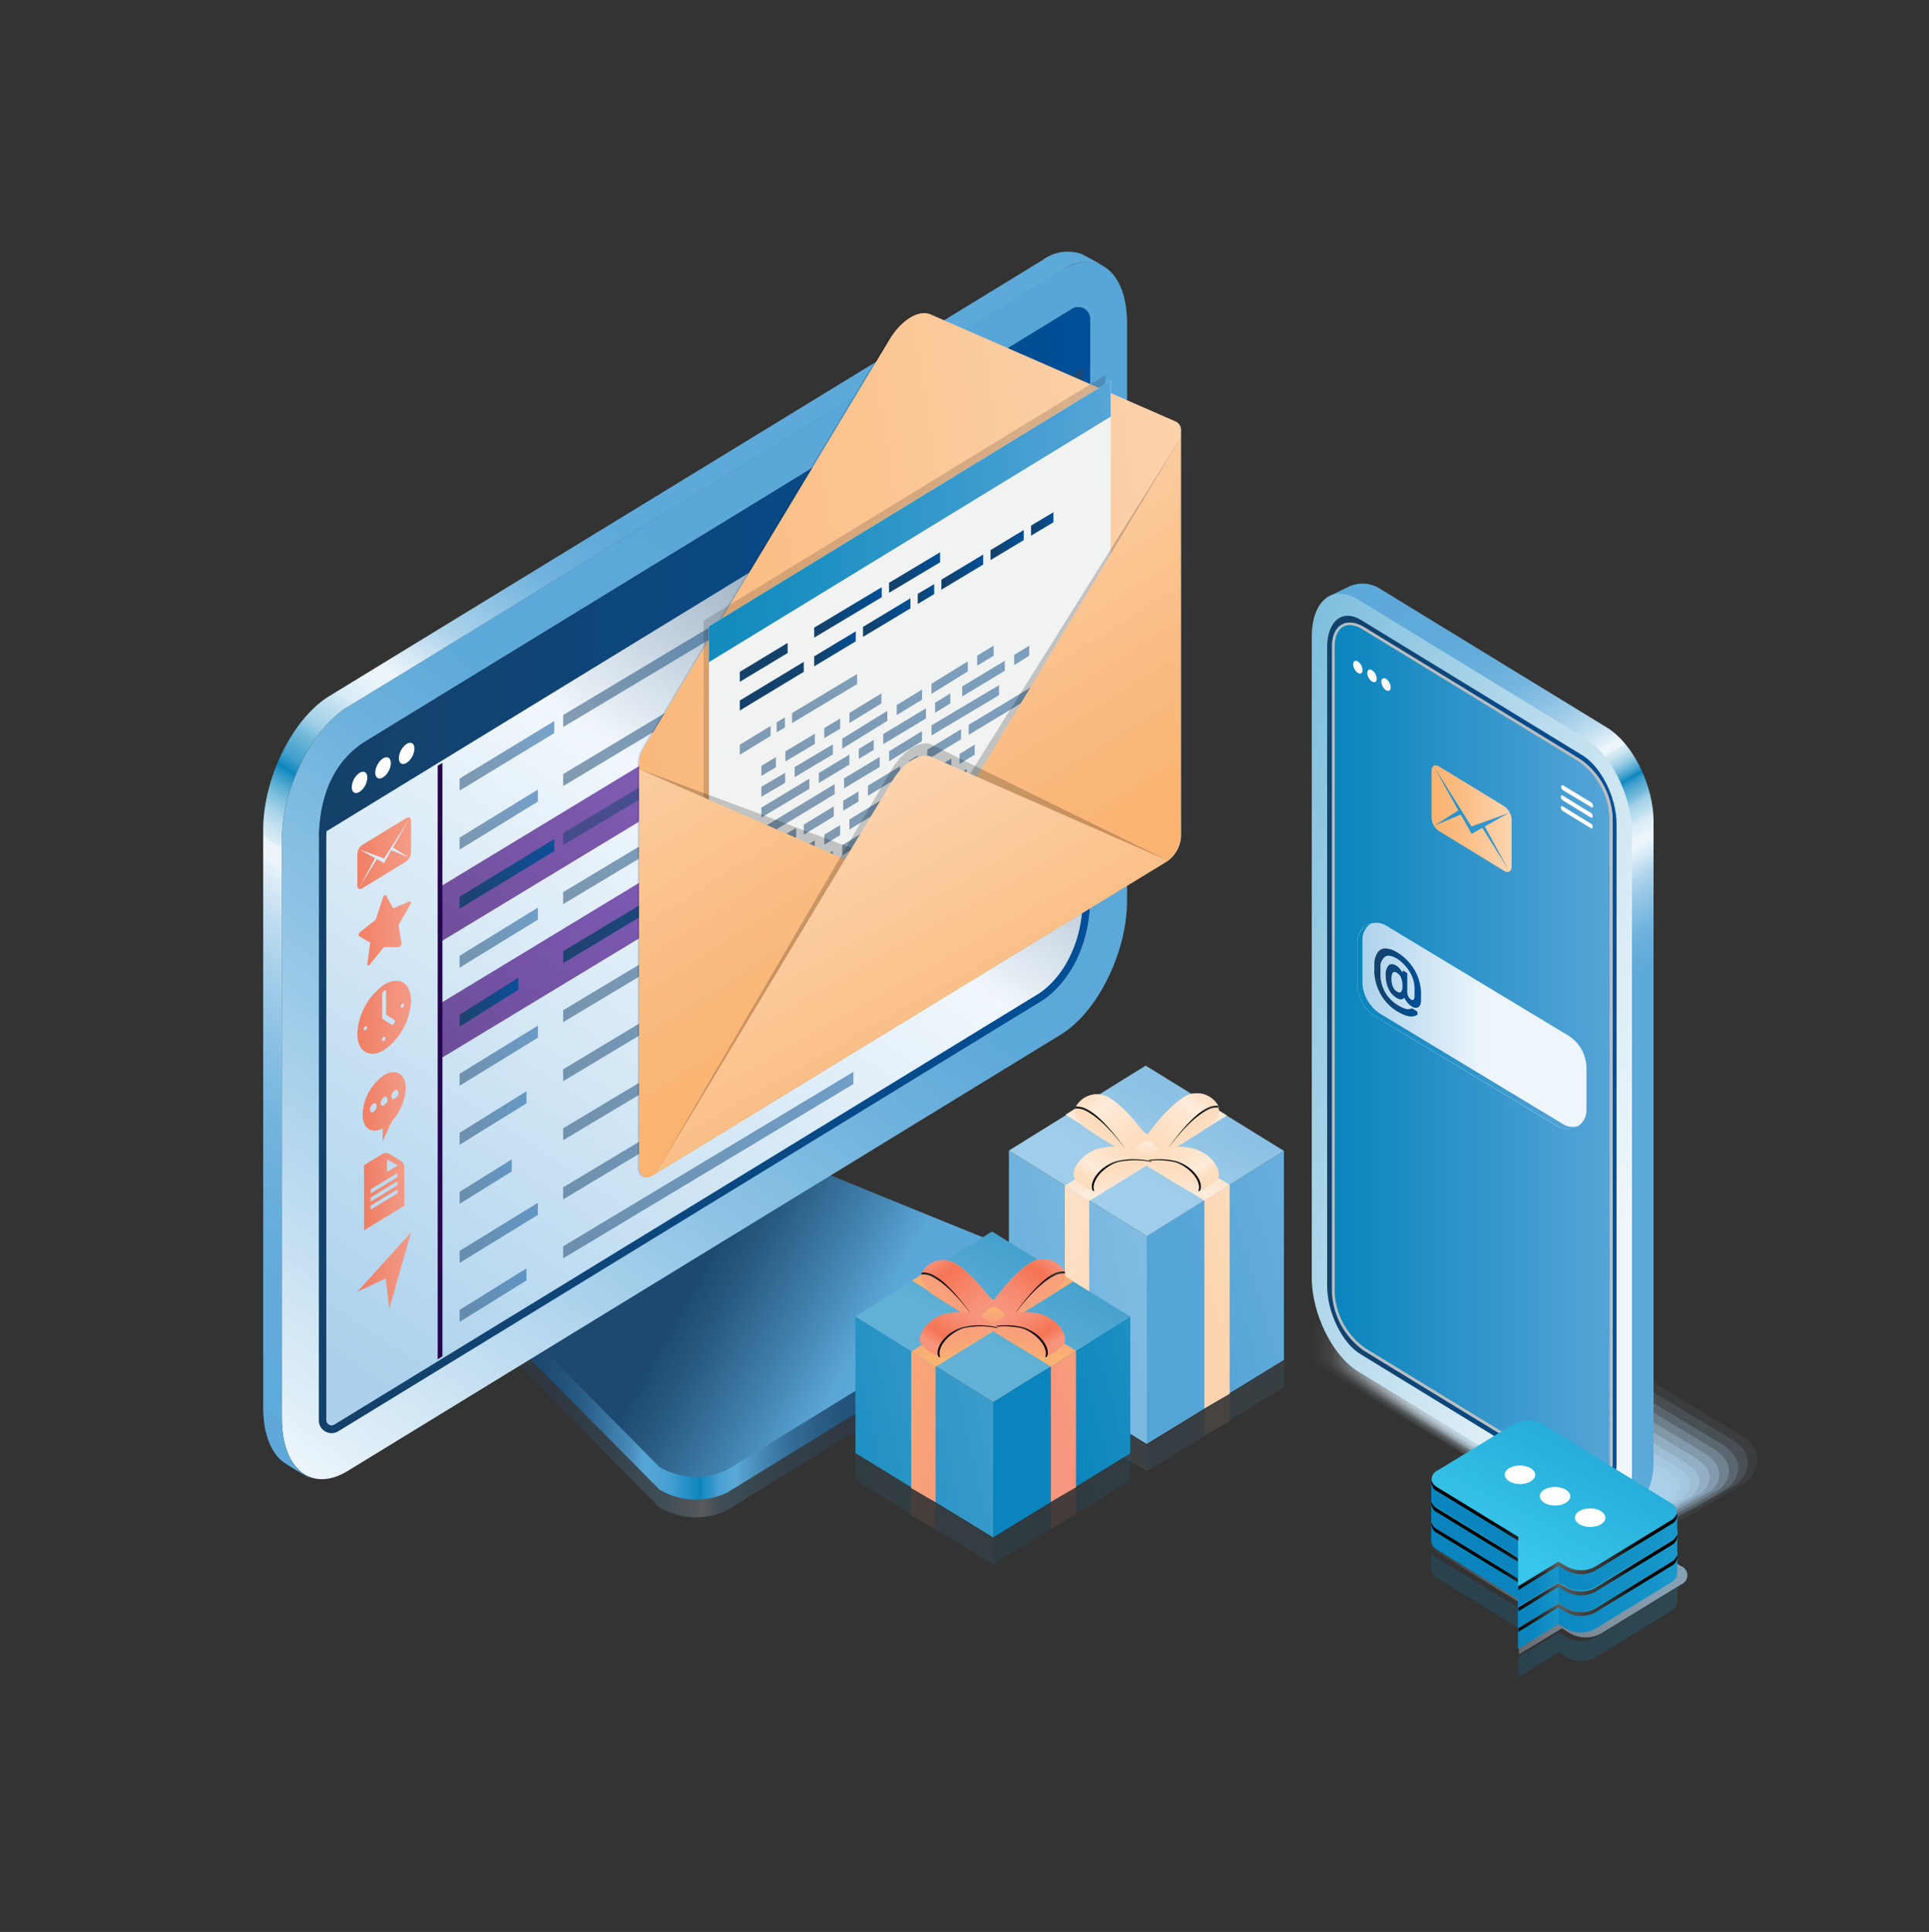 <svg xmlns="http://www.w3.org/2000/svg" xmlns:xlink="http://www.w3.org/1999/xlink" viewBox="0 0 179.42 179.7"><rect x="0" y="0" width="179.42" height="179.7" fill="#333333" stroke="none"/><defs><style>.cls-1{isolation:isolate;}.cls-130,.cls-193,.cls-2{opacity:0.2;}.cls-2{fill:url(#linear-gradient);}.cls-3{fill:url(#linear-gradient-2);}.cls-4{fill:url(#linear-gradient-3);}.cls-5{fill:url(#linear-gradient-4);}.cls-6{fill:url(#linear-gradient-5);}.cls-7{fill:url(#linear-gradient-6);}.cls-8{fill:url(#linear-gradient-7);}.cls-9{fill:url(#linear-gradient-8);}.cls-10,.cls-182,.cls-28{mix-blend-mode:multiply;}.cls-11{opacity:0;fill:url(#linear-gradient-9);}.cls-12{opacity:0.09;fill:url(#linear-gradient-10);}.cls-13{opacity:0.18;fill:url(#linear-gradient-11);}.cls-14{opacity:0.27;fill:url(#linear-gradient-12);}.cls-15{opacity:0.36;fill:url(#linear-gradient-13);}.cls-16{opacity:0.45;fill:url(#linear-gradient-14);}.cls-17{opacity:0.55;fill:url(#linear-gradient-15);}.cls-18{opacity:0.64;fill:url(#linear-gradient-16);}.cls-19{opacity:0.73;fill:url(#linear-gradient-17);}.cls-20{opacity:0.82;fill:url(#linear-gradient-18);}.cls-21{opacity:0.91;fill:url(#linear-gradient-19);}.cls-22{fill:url(#linear-gradient-20);}.cls-23{fill:url(#linear-gradient-21);}.cls-24{fill:url(#linear-gradient-22);}.cls-25{fill:url(#linear-gradient-23);}.cls-26{fill:url(#linear-gradient-24);}.cls-27{fill:#fff;}.cls-28{fill:#bcbec0;}.cls-29{fill:url(#linear-gradient-25);}.cls-30{fill:url(#linear-gradient-26);}.cls-31{fill:url(#New_Gradient_Swatch_copy_19);}.cls-32{fill:url(#linear-gradient-27);}.cls-33{mix-blend-mode:screen;}.cls-34,.cls-35{opacity:0.7;}.cls-34{fill:url(#linear-gradient-28);}.cls-35{fill:url(#linear-gradient-29);}.cls-36{fill:#25054d;}.cls-100,.cls-101,.cls-102,.cls-103,.cls-104,.cls-105,.cls-106,.cls-107,.cls-108,.cls-109,.cls-110,.cls-111,.cls-112,.cls-113,.cls-114,.cls-115,.cls-116,.cls-117,.cls-126,.cls-37,.cls-38,.cls-40,.cls-42,.cls-43,.cls-44,.cls-45,.cls-46,.cls-47,.cls-48,.cls-49,.cls-50,.cls-52,.cls-53,.cls-54,.cls-55,.cls-56,.cls-66,.cls-67,.cls-68,.cls-69,.cls-70,.cls-71,.cls-72,.cls-73,.cls-74,.cls-75,.cls-76,.cls-77,.cls-78,.cls-79,.cls-80,.cls-81,.cls-82,.cls-83,.cls-84,.cls-85,.cls-86,.cls-87,.cls-88,.cls-89,.cls-90,.cls-91,.cls-92,.cls-93,.cls-96,.cls-97,.cls-98,.cls-99{opacity:0.5;}.cls-37{fill:url(#linear-gradient-30);}.cls-38{fill:url(#linear-gradient-31);}.cls-39,.cls-41,.cls-51,.cls-57,.cls-58,.cls-59,.cls-60,.cls-61,.cls-62{opacity:0.9;}.cls-39{fill:url(#linear-gradient-32);}.cls-40{fill:url(#linear-gradient-33);}.cls-41{fill:url(#linear-gradient-34);}.cls-42{fill:url(#linear-gradient-35);}.cls-43{fill:url(#linear-gradient-36);}.cls-44{fill:url(#linear-gradient-37);}.cls-45{fill:url(#linear-gradient-38);}.cls-46{fill:url(#linear-gradient-39);}.cls-47{fill:url(#linear-gradient-40);}.cls-48{fill:url(#linear-gradient-41);}.cls-49{fill:url(#linear-gradient-42);}.cls-50{fill:url(#linear-gradient-43);}.cls-51{fill:url(#linear-gradient-44);}.cls-52{fill:url(#linear-gradient-45);}.cls-53{fill:url(#linear-gradient-46);}.cls-54{fill:url(#linear-gradient-47);}.cls-55{fill:url(#linear-gradient-48);}.cls-56{fill:url(#linear-gradient-49);}.cls-57{fill:url(#linear-gradient-50);}.cls-58{fill:url(#linear-gradient-51);}.cls-59{fill:url(#linear-gradient-52);}.cls-60{fill:url(#linear-gradient-53);}.cls-61{fill:url(#linear-gradient-54);}.cls-62{fill:url(#linear-gradient-55);}.cls-63{opacity:0.15;}.cls-64{fill:url(#linear-gradient-56);}.cls-65{fill:#f1f2f2;}.cls-66{fill:url(#linear-gradient-57);}.cls-67{fill:url(#linear-gradient-58);}.cls-68{fill:url(#linear-gradient-59);}.cls-69{fill:url(#linear-gradient-60);}.cls-70{fill:url(#linear-gradient-61);}.cls-71{fill:url(#linear-gradient-62);}.cls-72{fill:url(#linear-gradient-63);}.cls-73{fill:url(#linear-gradient-64);}.cls-74{fill:url(#linear-gradient-65);}.cls-75{fill:url(#linear-gradient-66);}.cls-76{fill:url(#linear-gradient-67);}.cls-77{fill:url(#linear-gradient-68);}.cls-78{fill:url(#linear-gradient-69);}.cls-79{fill:url(#linear-gradient-70);}.cls-80{fill:url(#linear-gradient-71);}.cls-81{fill:url(#linear-gradient-72);}.cls-82{fill:url(#linear-gradient-73);}.cls-83{fill:url(#linear-gradient-74);}.cls-84{fill:url(#linear-gradient-75);}.cls-85{fill:url(#linear-gradient-76);}.cls-86{fill:url(#linear-gradient-77);}.cls-87{fill:url(#linear-gradient-78);}.cls-88{fill:url(#linear-gradient-79);}.cls-89{fill:url(#linear-gradient-80);}.cls-90{fill:url(#linear-gradient-81);}.cls-91{fill:url(#linear-gradient-82);}.cls-92{fill:url(#linear-gradient-83);}.cls-93{fill:url(#linear-gradient-84);}.cls-94{fill:url(#linear-gradient-85);}.cls-95{fill:url(#linear-gradient-86);}.cls-96{fill:url(#linear-gradient-87);}.cls-97{fill:url(#linear-gradient-88);}.cls-98{fill:url(#linear-gradient-89);}.cls-99{fill:url(#linear-gradient-90);}.cls-100{fill:url(#linear-gradient-91);}.cls-101{fill:url(#linear-gradient-92);}.cls-102{fill:url(#linear-gradient-93);}.cls-103{fill:url(#linear-gradient-94);}.cls-104{fill:url(#linear-gradient-95);}.cls-105{fill:url(#linear-gradient-96);}.cls-106{fill:url(#linear-gradient-97);}.cls-107{fill:url(#linear-gradient-98);}.cls-108{fill:url(#linear-gradient-99);}.cls-109{fill:url(#linear-gradient-100);}.cls-110{fill:url(#linear-gradient-101);}.cls-111{fill:url(#linear-gradient-102);}.cls-112{fill:url(#linear-gradient-103);}.cls-113{fill:url(#linear-gradient-104);}.cls-114{fill:url(#linear-gradient-105);}.cls-115{fill:url(#linear-gradient-106);}.cls-116{fill:url(#linear-gradient-107);}.cls-117{fill:url(#linear-gradient-108);}.cls-118{fill:url(#linear-gradient-109);}.cls-119{fill:url(#linear-gradient-110);}.cls-120{fill:url(#linear-gradient-111);}.cls-121{fill:url(#linear-gradient-112);}.cls-122{fill:url(#linear-gradient-113);}.cls-123{fill:url(#linear-gradient-114);}.cls-124{fill:url(#linear-gradient-115);}.cls-125{fill:url(#linear-gradient-116);}.cls-127{fill:url(#linear-gradient-117);}.cls-128{fill:url(#linear-gradient-118);}.cls-129{fill:url(#New_Gradient_Swatch_copy_20);}.cls-131{fill:url(#New_Gradient_Swatch_copy_19-2);}.cls-132{fill:url(#New_Gradient_Swatch_copy_19-3);}.cls-133{fill:url(#New_Gradient_Swatch_copy_15);}.cls-134{fill:url(#New_Gradient_Swatch_copy_15-2);}.cls-135{fill:url(#New_Gradient_Swatch_copy_15-3);}.cls-136{fill:url(#New_Gradient_Swatch_copy_6);}.cls-137{fill:url(#New_Gradient_Swatch_copy_6-2);}.cls-138{fill:url(#linear-gradient-119);}.cls-139{fill:url(#New_Gradient_Swatch_copy_6-3);}.cls-140{fill:url(#New_Gradient_Swatch_copy_6-4);}.cls-141{fill:url(#New_Gradient_Swatch_copy_18);}.cls-142,.cls-145,.cls-148,.cls-152,.cls-171,.cls-174,.cls-177,.cls-181,.cls-186,.cls-190,.cls-195{mix-blend-mode:color-dodge;}.cls-142{fill:url(#Radial_Gradient_1);}.cls-143{fill:url(#New_Gradient_Swatch_copy_6-5);}.cls-144{fill:url(#New_Gradient_Swatch_copy_18-2);}.cls-145{fill:url(#Radial_Gradient_1-2);}.cls-146{fill:url(#New_Gradient_Swatch_copy_6-6);}.cls-147{fill:url(#New_Gradient_Swatch_copy_18-3);}.cls-148{fill:url(#Radial_Gradient_1-3);}.cls-149{fill:url(#New_Gradient_Swatch_copy_6-7);}.cls-150{fill:url(#New_Gradient_Swatch_copy_6-8);}.cls-151{fill:url(#New_Gradient_Swatch_copy_18-4);}.cls-152{fill:url(#Radial_Gradient_1-4);}.cls-153{opacity:0.1;}.cls-154{fill:url(#New_Gradient_Swatch_copy_15-4);}.cls-155{fill:url(#New_Gradient_Swatch_copy_15-5);}.cls-156{fill:url(#New_Gradient_Swatch_copy_6-9);}.cls-157{fill:url(#New_Gradient_Swatch_copy_6-10);}.cls-158{fill:url(#New_Gradient_Swatch_copy_5);}.cls-159{fill:url(#New_Gradient_Swatch_copy_5-2);}.cls-160{fill:url(#New_Gradient_Swatch_copy_5-3);}.cls-161{fill:url(#New_Gradient_Swatch_copy_4);}.cls-162{fill:url(#New_Gradient_Swatch_copy_4-2);}.cls-163{fill:url(#New_Gradient_Swatch_copy_4-3);}.cls-164{fill:url(#New_Gradient_Swatch_copy_5-4);}.cls-165{fill:url(#New_Gradient_Swatch_copy_5-5);}.cls-166{fill:url(#New_Gradient_Swatch_copy_4-4);}.cls-167{fill:url(#New_Gradient_Swatch_copy_4-5);}.cls-168{fill:url(#New_Gradient_Swatch_copy_4-6);}.cls-169{fill:url(#New_Gradient_Swatch_copy_4-7);}.cls-170{fill:url(#New_Gradient_Swatch_copy_3);}.cls-171{fill:url(#Radial_Gradient_1-5);}.cls-172{fill:url(#New_Gradient_Swatch_copy_4-8);}.cls-173{fill:url(#New_Gradient_Swatch_copy_3-2);}.cls-174{fill:url(#Radial_Gradient_1-6);}.cls-175{fill:url(#New_Gradient_Swatch_copy_4-9);}.cls-176{fill:url(#New_Gradient_Swatch_copy_3-3);}.cls-177{fill:url(#Radial_Gradient_1-7);}.cls-178{fill:url(#New_Gradient_Swatch_copy_4-10);}.cls-179{fill:url(#New_Gradient_Swatch_copy_4-11);}.cls-180{fill:url(#New_Gradient_Swatch_copy_3-4);}.cls-181{fill:url(#Radial_Gradient_1-8);}.cls-182{fill:url(#linear-gradient-120);}.cls-183{fill:url(#New_Gradient_Swatch_copy_26);}.cls-184{fill:url(#New_Gradient_Swatch_copy_26-2);}.cls-185{fill:url(#New_Gradient_Swatch_copy_26-3);}.cls-186{fill:url(#radial-gradient);}.cls-187{fill:url(#New_Gradient_Swatch_copy_26-4);}.cls-188{fill:url(#New_Gradient_Swatch_copy_26-5);}.cls-189{fill:url(#New_Gradient_Swatch_copy_26-6);}.cls-190{fill:url(#radial-gradient-2);}.cls-191{fill:url(#New_Gradient_Swatch_copy_26-7);}.cls-192{fill:url(#New_Gradient_Swatch_copy_26-8);}.cls-193{fill:url(#New_Gradient_Swatch_copy_26-9);}.cls-194{fill:url(#New_Gradient_Swatch_copy_26-10);}.cls-195{fill:url(#radial-gradient-3);}</style><linearGradient id="linear-gradient" x1="6648.02" y1="130.54" x2="6701.66" y2="130.54" gradientTransform="matrix(-1, 0, 0, 1, 6741.73, 0)" gradientUnits="userSpaceOnUse"><stop offset="0.06" stop-color="#1d4970"/><stop offset="0.2" stop-color="#1e4b72"/><stop offset="0.28" stop-color="#23527a"/><stop offset="0.33" stop-color="#2b5e87"/><stop offset="0.38" stop-color="#366f9a"/><stop offset="0.42" stop-color="#4485b2"/><stop offset="0.46" stop-color="#56a0cf"/><stop offset="0.47" stop-color="#5ba8d8"/><stop offset="0.48" stop-color="#5faad9"/><stop offset="0.49" stop-color="#6db1dc"/><stop offset="0.5" stop-color="#82bde1"/><stop offset="0.51" stop-color="#a1cde9"/><stop offset="0.52" stop-color="#c8e2f2"/><stop offset="0.53" stop-color="#eef6fb"/><stop offset="0.54" stop-color="#d4e8f5"/><stop offset="0.56" stop-color="#a9d1eb"/><stop offset="0.58" stop-color="#87bfe2"/><stop offset="0.6" stop-color="#6fb2dd"/><stop offset="0.61" stop-color="#60abd9"/><stop offset="0.63" stop-color="#5ba8d8"/><stop offset="0.66" stop-color="#4b90bd"/><stop offset="0.7" stop-color="#37719c"/><stop offset="0.74" stop-color="#295b84"/><stop offset="0.78" stop-color="#204e75"/><stop offset="0.81" stop-color="#1d4970"/><stop offset="1" stop-color="#1d4970"/></linearGradient><linearGradient id="linear-gradient-2" x1="6648.02" y1="123.62" x2="6701.66" y2="123.62" gradientTransform="matrix(-1, 0, 0, 1, 6741.73, 0)" gradientUnits="userSpaceOnUse"><stop offset="0.06" stop-color="#1d4970"/><stop offset="0.2" stop-color="#1e4b72"/><stop offset="0.28" stop-color="#23527a"/><stop offset="0.33" stop-color="#2b5e87"/><stop offset="0.38" stop-color="#366f9a"/><stop offset="0.42" stop-color="#4485b2"/><stop offset="0.46" stop-color="#56a0cf"/><stop offset="0.47" stop-color="#5ba8d8"/><stop offset="0.48" stop-color="#57a6d7"/><stop offset="0.5" stop-color="#49a0d2"/><stop offset="0.51" stop-color="#3497cb"/><stop offset="0.53" stop-color="#1589c1"/><stop offset="0.53" stop-color="#0984bd"/><stop offset="0.56" stop-color="#2a92c8"/><stop offset="0.58" stop-color="#429dd0"/><stop offset="0.61" stop-color="#51a3d5"/><stop offset="0.63" stop-color="#56a5d7"/><stop offset="0.65" stop-color="#488ebd"/><stop offset="0.7" stop-color="#35709c"/><stop offset="0.74" stop-color="#285b84"/><stop offset="0.78" stop-color="#204e75"/><stop offset="0.81" stop-color="#1d4970"/><stop offset="1" stop-color="#1d4970"/></linearGradient><linearGradient id="linear-gradient-3" x1="6662.55" y1="127.13" x2="6686.87" y2="113.67" gradientTransform="matrix(-1, 0, 0, 1, 6741.73, 0)" gradientUnits="userSpaceOnUse"><stop offset="0" stop-color="#5ba8d8"/><stop offset="0.21" stop-color="#4282ae"/><stop offset="0.47" stop-color="#275981"/><stop offset="0.6" stop-color="#1d4970"/></linearGradient><linearGradient id="linear-gradient-4" x1="6716.13" y1="136.22" x2="6630.84" y2="18.2" gradientTransform="matrix(-1, 0, 0, 1, 6741.73, 0)" gradientUnits="userSpaceOnUse"><stop offset="0" stop-color="#eef6fb"/><stop offset="0.03" stop-color="#e4f0f9"/><stop offset="0.25" stop-color="#9bcae8"/><stop offset="0.41" stop-color="#6eb2dd"/><stop offset="0.49" stop-color="#5da9d9"/><stop offset="1" stop-color="#56a5d7"/></linearGradient><linearGradient id="linear-gradient-5" x1="6642.35" y1="29.91" x2="6714.97" y2="139.12" gradientTransform="matrix(-1, 0, 0, 1, 6741.73, 0)" gradientUnits="userSpaceOnUse"><stop offset="0.01" stop-color="#14416a"/><stop offset="0.43" stop-color="#f1f7fc"/><stop offset="0.9" stop-color="#abd1ec"/></linearGradient><linearGradient id="linear-gradient-6" x1="29.67" y1="53.15" x2="101.38" y2="53.15" gradientUnits="userSpaceOnUse"><stop offset="0.05" stop-color="#14416a"/><stop offset="1" stop-color="#004f98"/></linearGradient><linearGradient id="linear-gradient-7" x1="29.66" y1="80.94" x2="101.38" y2="80.94" xlink:href="#linear-gradient-6"/><linearGradient id="linear-gradient-8" x1="6734.57" y1="138.69" x2="6667.34" y2="31.26" gradientTransform="matrix(-1, 0, 0, 1, 6741.73, 0)" gradientUnits="userSpaceOnUse"><stop offset="0.06" stop-color="#5da9d9"/><stop offset="0.19" stop-color="#5faada"/><stop offset="0.26" stop-color="#67aedb"/><stop offset="0.31" stop-color="#74b5de"/><stop offset="0.35" stop-color="#87bfe3"/><stop offset="0.39" stop-color="#9fcce8"/><stop offset="0.43" stop-color="#bddcef"/><stop offset="0.46" stop-color="#dfeef8"/><stop offset="0.47" stop-color="#eef6fb"/><stop offset="0.48" stop-color="#eaf4fa"/><stop offset="0.48" stop-color="#dcedf6"/><stop offset="0.49" stop-color="#c7e2f0"/><stop offset="0.5" stop-color="#a8d3e8"/><stop offset="0.51" stop-color="#81c0dd"/><stop offset="0.52" stop-color="#50a8d0"/><stop offset="0.53" stop-color="#188cc1"/><stop offset="0.53" stop-color="#0984bd"/><stop offset="0.54" stop-color="#409fcc"/><stop offset="0.56" stop-color="#74bada"/><stop offset="0.57" stop-color="#a0cfe6"/><stop offset="0.59" stop-color="#c2e0ef"/><stop offset="0.6" stop-color="#daecf6"/><stop offset="0.62" stop-color="#e9f3fa"/><stop offset="0.63" stop-color="#eef6fb"/><stop offset="0.65" stop-color="#d6e9f5"/><stop offset="0.68" stop-color="#abd2eb"/><stop offset="0.72" stop-color="#89c0e3"/><stop offset="0.75" stop-color="#71b3de"/><stop offset="0.79" stop-color="#62acda"/><stop offset="0.81" stop-color="#5da9d9"/><stop offset="1" stop-color="#5da9d9"/></linearGradient><linearGradient id="linear-gradient-9" x1="120.79" y1="130.17" x2="164.41" y2="130.17" gradientUnits="userSpaceOnUse"><stop offset="0" stop-color="#eef6fb" stop-opacity="0"/><stop offset="0.23" stop-color="#daebf6" stop-opacity="0.21"/><stop offset="0.48" stop-color="#c6e0f2" stop-opacity="0.42"/><stop offset="0.7" stop-color="#b7d8ef" stop-opacity="0.57"/><stop offset="0.88" stop-color="#aed3ed" stop-opacity="0.67"/><stop offset="1" stop-color="#abd1ec" stop-opacity="0.7"/></linearGradient><linearGradient id="linear-gradient-10" x1="121.1" y1="130.37" x2="163.5" y2="130.37" xlink:href="#linear-gradient-9"/><linearGradient id="linear-gradient-11" x1="121.41" y1="130.58" x2="162.6" y2="130.58" xlink:href="#linear-gradient-9"/><linearGradient id="linear-gradient-12" x1="121.71" y1="130.78" x2="161.7" y2="130.78" xlink:href="#linear-gradient-9"/><linearGradient id="linear-gradient-13" x1="122.02" y1="130.99" x2="160.8" y2="130.99" xlink:href="#linear-gradient-9"/><linearGradient id="linear-gradient-14" x1="122.32" y1="131.2" x2="159.9" y2="131.2" xlink:href="#linear-gradient-9"/><linearGradient id="linear-gradient-15" x1="122.61" y1="131.4" x2="159" y2="131.4" xlink:href="#linear-gradient-9"/><linearGradient id="linear-gradient-16" x1="122.91" y1="131.61" x2="158.1" y2="131.61" xlink:href="#linear-gradient-9"/><linearGradient id="linear-gradient-17" x1="123.21" y1="131.82" x2="157.21" y2="131.82" xlink:href="#linear-gradient-9"/><linearGradient id="linear-gradient-18" x1="123.5" y1="132.02" x2="156.32" y2="132.02" xlink:href="#linear-gradient-9"/><linearGradient id="linear-gradient-19" x1="123.79" y1="132.23" x2="155.43" y2="132.23" xlink:href="#linear-gradient-9"/><linearGradient id="linear-gradient-20" x1="124.08" y1="132.43" x2="154.54" y2="132.43" xlink:href="#linear-gradient-9"/><linearGradient id="linear-gradient-21" x1="116" y1="57.43" x2="144.96" y2="107.59" gradientTransform="matrix(1, 0, 0, 1, 0, 0)" xlink:href="#linear-gradient-8"/><linearGradient id="linear-gradient-22" x1="154.2" y1="103.56" x2="67.56" y2="76.43" gradientUnits="userSpaceOnUse"><stop offset="0" stop-color="#eef6fb"/><stop offset="1" stop-color="#0984bd"/></linearGradient><linearGradient id="linear-gradient-23" x1="123.44" y1="98.14" x2="150.36" y2="98.14" xlink:href="#linear-gradient-6"/><linearGradient id="linear-gradient-24" x1="123.86" y1="98.14" x2="149.94" y2="98.14" gradientUnits="userSpaceOnUse"><stop offset="0" stop-color="#0984bd"/><stop offset="1" stop-color="#56a5d7"/></linearGradient><linearGradient id="linear-gradient-25" x1="126.25" y1="95.44" x2="147.57" y2="95.44" gradientUnits="userSpaceOnUse"><stop offset="0" stop-color="#abd1ec"/><stop offset="0.57" stop-color="#eef6fb"/></linearGradient><linearGradient id="linear-gradient-26" x1="126.25" y1="95.49" x2="146.82" y2="95.49" xlink:href="#linear-gradient-24"/><linearGradient id="New_Gradient_Swatch_copy_19" x1="133.15" y1="76.18" x2="140.6" y2="76.18" gradientUnits="userSpaceOnUse"><stop offset="0.04" stop-color="#fab371"/><stop offset="0.33" stop-color="#fabb80"/><stop offset="0.9" stop-color="#fcd1a9"/><stop offset="1" stop-color="#fcd5b0"/></linearGradient><linearGradient id="linear-gradient-27" x1="127.81" y1="91.39" x2="132.18" y2="91.39" xlink:href="#linear-gradient-6"/><linearGradient id="linear-gradient-28" x1="118.05" y1="-3.58" x2="34.37" y2="120.35" gradientUnits="userSpaceOnUse"><stop offset="0.01" stop-color="#9f19ab"/><stop offset="0.43" stop-color="#5f27bd"/><stop offset="0.9" stop-color="#3d065f"/></linearGradient><linearGradient id="linear-gradient-29" x1="118.05" y1="7.29" x2="34.37" y2="131.21" xlink:href="#linear-gradient-28"/><linearGradient id="linear-gradient-30" x1="42.75" y1="70.3" x2="51.55" y2="70.3" xlink:href="#linear-gradient-6"/><linearGradient id="linear-gradient-31" x1="42.75" y1="76.23" x2="50.03" y2="76.23" xlink:href="#linear-gradient-6"/><linearGradient id="linear-gradient-32" x1="42.75" y1="81.28" x2="51.55" y2="81.28" xlink:href="#linear-gradient-6"/><linearGradient id="linear-gradient-33" x1="42.75" y1="87.21" x2="50.03" y2="87.21" xlink:href="#linear-gradient-6"/><linearGradient id="linear-gradient-34" x1="42.75" y1="93.22" x2="48.21" y2="93.22" xlink:href="#linear-gradient-6"/><linearGradient id="linear-gradient-35" x1="42.75" y1="98.2" x2="50.03" y2="98.2" xlink:href="#linear-gradient-6"/><linearGradient id="linear-gradient-36" x1="42.75" y1="103.99" x2="48.97" y2="103.99" xlink:href="#linear-gradient-6"/><linearGradient id="linear-gradient-37" x1="42.75" y1="109.91" x2="47.6" y2="109.91" xlink:href="#linear-gradient-6"/><linearGradient id="linear-gradient-38" x1="42.75" y1="114.67" x2="50.03" y2="114.67" xlink:href="#linear-gradient-6"/><linearGradient id="linear-gradient-39" x1="42.75" y1="120.47" x2="48.97" y2="120.47" xlink:href="#linear-gradient-6"/><linearGradient id="linear-gradient-40" x1="52.38" y1="58.21" x2="81.96" y2="58.21" xlink:href="#linear-gradient-6"/><linearGradient id="linear-gradient-41" x1="52.38" y1="64.14" x2="80.44" y2="64.14" xlink:href="#linear-gradient-6"/><linearGradient id="linear-gradient-42" x1="52.38" y1="69.19" x2="81.96" y2="69.19" xlink:href="#linear-gradient-6"/><linearGradient id="linear-gradient-43" x1="52.38" y1="75.12" x2="80.44" y2="75.12" xlink:href="#linear-gradient-6"/><linearGradient id="linear-gradient-44" x1="52.38" y1="81.13" x2="78.62" y2="81.13" xlink:href="#linear-gradient-6"/><linearGradient id="linear-gradient-45" x1="52.38" y1="86.11" x2="80.44" y2="86.11" xlink:href="#linear-gradient-6"/><linearGradient id="linear-gradient-46" x1="52.38" y1="91.9" x2="79.38" y2="91.9" xlink:href="#linear-gradient-6"/><linearGradient id="linear-gradient-47" x1="52.38" y1="96.65" x2="81.96" y2="96.65" xlink:href="#linear-gradient-6"/><linearGradient id="linear-gradient-48" x1="52.38" y1="102.58" x2="80.44" y2="102.58" xlink:href="#linear-gradient-6"/><linearGradient id="linear-gradient-49" x1="52.38" y1="108.38" x2="79.38" y2="108.38" xlink:href="#linear-gradient-6"/><linearGradient id="linear-gradient-50" x1="33.24" y1="79.36" x2="38.23" y2="79.36" gradientUnits="userSpaceOnUse"><stop offset="0" stop-color="#f57454"/><stop offset="1" stop-color="#f7947c"/></linearGradient><linearGradient id="linear-gradient-51" x1="33.3" y1="86.53" x2="38.17" y2="86.53" xlink:href="#linear-gradient-50"/><linearGradient id="linear-gradient-52" x1="33.24" y1="94.62" x2="38.23" y2="94.62" xlink:href="#linear-gradient-50"/><linearGradient id="linear-gradient-53" x1="33.73" y1="102.97" x2="37.74" y2="102.97" xlink:href="#linear-gradient-50"/><linearGradient id="linear-gradient-54" x1="33.24" y1="118.2" x2="38.23" y2="118.2" xlink:href="#linear-gradient-50"/><linearGradient id="linear-gradient-55" x1="33.86" y1="110.88" x2="37.61" y2="110.88" xlink:href="#linear-gradient-50"/><linearGradient id="linear-gradient-56" x1="48.97" y1="73.01" x2="117.69" y2="62.44" gradientUnits="userSpaceOnUse"><stop offset="0" stop-color="#fab371"/><stop offset="1" stop-color="#fcd5b0"/></linearGradient><linearGradient id="linear-gradient-57" x1="70.88" y1="87.01" x2="102.51" y2="46.95" xlink:href="#linear-gradient-6"/><linearGradient id="linear-gradient-58" x1="66.63" y1="83.43" x2="98.26" y2="43.37" xlink:href="#linear-gradient-6"/><linearGradient id="linear-gradient-59" x1="69.28" y1="85.66" x2="100.89" y2="45.62" xlink:href="#linear-gradient-6"/><linearGradient id="linear-gradient-60" x1="67.56" y1="84.19" x2="99.15" y2="44.18" xlink:href="#linear-gradient-6"/><linearGradient id="linear-gradient-61" x1="64.69" y1="81.86" x2="96.33" y2="41.78" xlink:href="#linear-gradient-6"/><linearGradient id="linear-gradient-62" x1="68.83" y1="85.29" x2="100.5" y2="45.18" xlink:href="#linear-gradient-6"/><linearGradient id="linear-gradient-63" x1="68.44" y1="85.08" x2="100.21" y2="44.83" xlink:href="#linear-gradient-6"/><linearGradient id="linear-gradient-64" x1="71.63" y1="87.88" x2="103.56" y2="47.44" xlink:href="#linear-gradient-6"/><linearGradient id="linear-gradient-65" x1="67.54" y1="84.23" x2="99.17" y2="44.16" xlink:href="#linear-gradient-6"/><linearGradient id="linear-gradient-66" x1="70.56" y1="86.72" x2="102.19" y2="46.66" xlink:href="#linear-gradient-6"/><linearGradient id="linear-gradient-67" x1="66.05" y1="82.97" x2="97.65" y2="42.95" xlink:href="#linear-gradient-6"/><linearGradient id="linear-gradient-68" x1="68.96" y1="85.44" x2="100.6" y2="45.37" xlink:href="#linear-gradient-6"/><linearGradient id="linear-gradient-69" x1="69.87" y1="86.27" x2="101.63" y2="46.03" xlink:href="#linear-gradient-6"/><linearGradient id="linear-gradient-70" x1="65.61" y1="82.7" x2="97.36" y2="42.47" xlink:href="#linear-gradient-6"/><linearGradient id="linear-gradient-71" x1="70.98" y1="87.17" x2="102.73" y2="46.95" xlink:href="#linear-gradient-6"/><linearGradient id="linear-gradient-72" x1="63.73" y1="81.14" x2="95.51" y2="40.88" xlink:href="#linear-gradient-6"/><linearGradient id="linear-gradient-73" x1="67.29" y1="84.06" x2="98.83" y2="44.11" xlink:href="#linear-gradient-6"/><linearGradient id="linear-gradient-74" x1="74.39" y1="89.77" x2="105.93" y2="49.81" xlink:href="#linear-gradient-6"/><linearGradient id="linear-gradient-75" x1="70.67" y1="86.95" x2="102.45" y2="46.7" xlink:href="#linear-gradient-6"/><linearGradient id="linear-gradient-76" x1="72.38" y1="88.1" x2="103.92" y2="48.16" xlink:href="#linear-gradient-6"/><linearGradient id="linear-gradient-77" x1="69.65" y1="85.91" x2="101.23" y2="45.9" xlink:href="#linear-gradient-6"/><linearGradient id="linear-gradient-78" x1="72.66" y1="88.45" x2="104.28" y2="48.4" xlink:href="#linear-gradient-6"/><linearGradient id="linear-gradient-79" x1="64.82" y1="82" x2="96.49" y2="41.88" xlink:href="#linear-gradient-6"/><linearGradient id="linear-gradient-80" x1="70.02" y1="86.21" x2="101.64" y2="46.17" xlink:href="#linear-gradient-6"/><linearGradient id="linear-gradient-81" x1="66.11" y1="83.04" x2="97.68" y2="43.04" xlink:href="#linear-gradient-6"/><linearGradient id="linear-gradient-82" x1="72.99" y1="88.88" x2="104.76" y2="48.63" xlink:href="#linear-gradient-6"/><linearGradient id="linear-gradient-83" x1="71.99" y1="87.8" x2="103.57" y2="47.8" xlink:href="#linear-gradient-6"/><linearGradient id="linear-gradient-84" x1="61.85" y1="79.49" x2="93.48" y2="39.42" xlink:href="#linear-gradient-6"/><linearGradient id="linear-gradient-85" x1="70.23" y1="61.37" x2="98.28" y2="69.82" xlink:href="#linear-gradient-6"/><linearGradient id="linear-gradient-86" x1="69.72" y1="63.2" x2="97.75" y2="71.64" xlink:href="#linear-gradient-6"/><linearGradient id="linear-gradient-87" x1="67.41" y1="84.1" x2="98.94" y2="44.16" xlink:href="#linear-gradient-6"/><linearGradient id="linear-gradient-88" x1="75.58" y1="90.98" x2="107.21" y2="50.92" xlink:href="#linear-gradient-6"/><linearGradient id="linear-gradient-89" x1="71.32" y1="87.4" x2="102.96" y2="47.34" xlink:href="#linear-gradient-6"/><linearGradient id="linear-gradient-90" x1="73.97" y1="89.63" x2="105.58" y2="49.59" xlink:href="#linear-gradient-6"/><linearGradient id="linear-gradient-91" x1="71.83" y1="87.89" x2="103.56" y2="47.69" xlink:href="#linear-gradient-6"/><linearGradient id="linear-gradient-92" x1="69.39" y1="85.83" x2="101.03" y2="45.75" xlink:href="#linear-gradient-6"/><linearGradient id="linear-gradient-93" x1="72.75" y1="88.62" x2="104.42" y2="48.5" xlink:href="#linear-gradient-6"/><linearGradient id="linear-gradient-94" x1="73.15" y1="89.02" x2="104.93" y2="48.77" xlink:href="#linear-gradient-6"/><linearGradient id="linear-gradient-95" x1="76.37" y1="91.79" x2="108.29" y2="51.35" xlink:href="#linear-gradient-6"/><linearGradient id="linear-gradient-96" x1="72.23" y1="88.2" x2="103.87" y2="48.13" xlink:href="#linear-gradient-6"/><linearGradient id="linear-gradient-97" x1="75.45" y1="90.82" x2="107.03" y2="50.82" xlink:href="#linear-gradient-6"/><linearGradient id="linear-gradient-98" x1="70.74" y1="86.94" x2="102.34" y2="46.92" xlink:href="#linear-gradient-6"/><linearGradient id="linear-gradient-99" x1="70.32" y1="86.64" x2="102.08" y2="46.42" xlink:href="#linear-gradient-6"/><linearGradient id="linear-gradient-100" x1="74.64" y1="90.1" x2="106.23" y2="50.08" xlink:href="#linear-gradient-6"/><linearGradient id="linear-gradient-101" x1="72.98" y1="88.68" x2="104.52" y2="48.73" xlink:href="#linear-gradient-6"/><linearGradient id="linear-gradient-102" x1="75.39" y1="90.89" x2="107.16" y2="50.64" xlink:href="#linear-gradient-6"/><linearGradient id="linear-gradient-103" x1="77.24" y1="92.24" x2="108.79" y2="52.28" xlink:href="#linear-gradient-6"/><linearGradient id="linear-gradient-104" x1="74.33" y1="89.88" x2="105.92" y2="49.87" xlink:href="#linear-gradient-6"/><linearGradient id="linear-gradient-105" x1="77.35" y1="92.42" x2="108.97" y2="52.37" xlink:href="#linear-gradient-6"/><linearGradient id="linear-gradient-106" x1="73.51" y1="89.36" x2="105.34" y2="49.04" xlink:href="#linear-gradient-6"/><linearGradient id="linear-gradient-107" x1="74.31" y1="89.99" x2="106.08" y2="49.74" xlink:href="#linear-gradient-6"/><linearGradient id="linear-gradient-108" x1="76.68" y1="91.78" x2="108.26" y2="51.77" xlink:href="#linear-gradient-6"/><linearGradient id="linear-gradient-109" x1="75.73" y1="56.97" x2="82.01" y2="56.97" xlink:href="#linear-gradient-6"/><linearGradient id="linear-gradient-110" x1="82.69" y1="53.26" x2="87.43" y2="53.26" xlink:href="#linear-gradient-6"/><linearGradient id="linear-gradient-111" x1="80.27" y1="57.45" x2="84.68" y2="57.45" xlink:href="#linear-gradient-6"/><linearGradient id="linear-gradient-112" x1="85.36" y1="55.25" x2="86.89" y2="55.25" xlink:href="#linear-gradient-6"/><linearGradient id="linear-gradient-113" x1="87.56" y1="53.21" x2="91.45" y2="53.21" xlink:href="#linear-gradient-6"/><linearGradient id="linear-gradient-114" x1="95.9" y1="48.74" x2="97.98" y2="48.74" xlink:href="#linear-gradient-6"/><linearGradient id="linear-gradient-115" x1="92.13" y1="50.7" x2="95.22" y2="50.7" xlink:href="#linear-gradient-6"/><linearGradient id="linear-gradient-116" x1="75.73" y1="60.35" x2="79.6" y2="60.35" xlink:href="#linear-gradient-6"/><linearGradient id="linear-gradient-117" x1="62.52" y1="80.23" x2="94.44" y2="39.8" xlink:href="#linear-gradient-6"/><linearGradient id="linear-gradient-118" x1="63.95" y1="81.12" x2="95.49" y2="41.18" xlink:href="#linear-gradient-6"/><linearGradient id="New_Gradient_Swatch_copy_20" x1="65.94" y1="48.5" x2="103.31" y2="48.5" gradientUnits="userSpaceOnUse"><stop offset="0.04" stop-color="#138bbd"/><stop offset="0.32" stop-color="#2291c3"/><stop offset="0.86" stop-color="#4ba1d3"/><stop offset="1" stop-color="#56a5d7"/></linearGradient><linearGradient id="New_Gradient_Swatch_copy_19-2" x1="6148.08" y1="211.31" x2="6149.91" y2="169.83" gradientTransform="matrix(-0.87, 0.5, 0, 1.15, 5410.01, -3209.4)" xlink:href="#New_Gradient_Swatch_copy_19"/><linearGradient id="New_Gradient_Swatch_copy_19-3" x1="93.67" y1="109.98" x2="73.82" y2="75.21" xlink:href="#New_Gradient_Swatch_copy_19"/><linearGradient id="New_Gradient_Swatch_copy_15" x1="110.23" y1="121.52" x2="147.09" y2="110.48" gradientUnits="userSpaceOnUse"><stop offset="0.04" stop-color="#56a5d7"/><stop offset="0.29" stop-color="#65addb"/><stop offset="0.79" stop-color="#8ec3e5"/><stop offset="1" stop-color="#a0cde9"/></linearGradient><linearGradient id="New_Gradient_Swatch_copy_15-2" x1="76.75" y1="125.94" x2="124.78" y2="115.17" xlink:href="#New_Gradient_Swatch_copy_15"/><linearGradient id="New_Gradient_Swatch_copy_15-3" x1="120.76" y1="80.1" x2="105.55" y2="109.1" xlink:href="#New_Gradient_Swatch_copy_15"/><linearGradient id="New_Gradient_Swatch_copy_6" x1="112.05" y1="120.96" x2="127.15" y2="116.43" gradientUnits="userSpaceOnUse"><stop offset="0.04" stop-color="#fcd5b0"/><stop offset="0.45" stop-color="#fdddbf"/><stop offset="1" stop-color="#feebda"/></linearGradient><linearGradient id="New_Gradient_Swatch_copy_6-2" x1="109.99" y1="100.75" x2="106.26" y2="107.85" xlink:href="#New_Gradient_Swatch_copy_6"/><linearGradient id="linear-gradient-119" x1="5696.08" y1="123.04" x2="5717.69" y2="118.19" gradientTransform="matrix(-1, 0, 0, 1, 5806.83, 0)" xlink:href="#New_Gradient_Swatch_copy_6"/><linearGradient id="New_Gradient_Swatch_copy_6-3" x1="5703.44" y1="100.93" x2="5699.78" y2="107.91" gradientTransform="matrix(-1, 0, 0, 1, 5806.83, 0)" xlink:href="#New_Gradient_Swatch_copy_6"/><linearGradient id="New_Gradient_Swatch_copy_6-4" x1="109.29" y1="103.75" x2="112.58" y2="107.56" xlink:href="#New_Gradient_Swatch_copy_6"/><linearGradient id="New_Gradient_Swatch_copy_18" x1="108.07" y1="106.91" x2="112.68" y2="100.65" gradientUnits="userSpaceOnUse"><stop offset="0.04" stop-color="#fdddbe"/><stop offset="0.4" stop-color="#fee5cd"/><stop offset="0.63" stop-color="#feebda"/><stop offset="0.87" stop-color="#fdddbe"/></linearGradient><radialGradient id="Radial_Gradient_1" cx="145.71" cy="-1155.78" r="2.83" gradientTransform="translate(-6.08 1095.16) scale(0.81 0.86)" gradientUnits="userSpaceOnUse"><stop offset="0" stop-color="#fff"/><stop offset="1"/></radialGradient><linearGradient id="New_Gradient_Swatch_copy_6-5" x1="5701.91" y1="103.85" x2="5705.21" y2="107.66" gradientTransform="matrix(-1, 0, 0, 1, 5805.96, 0)" xlink:href="#New_Gradient_Swatch_copy_6"/><linearGradient id="New_Gradient_Swatch_copy_18-2" x1="5700.7" y1="107.01" x2="5705.31" y2="100.74" gradientTransform="matrix(-1, 0, 0, 1, 5805.96, 0)" xlink:href="#New_Gradient_Swatch_copy_18"/><radialGradient id="Radial_Gradient_1-2" cx="5673.31" cy="-1155.67" r="2.83" gradientTransform="matrix(-0.81, 0, 0, 0.86, 4697.17, 1095.16)" xlink:href="#Radial_Gradient_1"/><linearGradient id="New_Gradient_Swatch_copy_6-6" x1="5695.9" y1="106.91" x2="5696.76" y2="111.27" gradientTransform="matrix(-1, 0, 0, 1, 5805.96, 0)" xlink:href="#New_Gradient_Swatch_copy_6"/><linearGradient id="New_Gradient_Swatch_copy_18-3" x1="5697.46" y1="106.66" x2="5694.57" y2="110.92" gradientTransform="matrix(-1, 0, 0, 1, 5805.96, 0)" xlink:href="#New_Gradient_Swatch_copy_18"/><radialGradient id="Radial_Gradient_1-3" cx="5662.83" cy="-1149.9" r="2.75" gradientTransform="matrix(-0.81, 0, 0, 0.86, 4697.17, 1095.16)" xlink:href="#Radial_Gradient_1"/><linearGradient id="New_Gradient_Swatch_copy_6-7" x1="106.69" y1="108.57" x2="106.69" y2="106.21" xlink:href="#New_Gradient_Swatch_copy_6"/><linearGradient id="New_Gradient_Swatch_copy_6-8" x1="103.13" y1="106.91" x2="103.99" y2="111.27" xlink:href="#New_Gradient_Swatch_copy_6"/><linearGradient id="New_Gradient_Swatch_copy_18-4" x1="104.69" y1="106.66" x2="101.8" y2="110.92" xlink:href="#New_Gradient_Swatch_copy_18"/><radialGradient id="Radial_Gradient_1-4" cx="135.06" cy="-1149.9" r="2.75" xlink:href="#Radial_Gradient_1"/><linearGradient id="New_Gradient_Swatch_copy_15-4" x1="110.94" y1="132.3" x2="138.88" y2="123.93" xlink:href="#New_Gradient_Swatch_copy_15"/><linearGradient id="New_Gradient_Swatch_copy_15-5" x1="82.56" y1="135.63" x2="118.76" y2="127.51" xlink:href="#New_Gradient_Swatch_copy_15"/><linearGradient id="New_Gradient_Swatch_copy_6-9" x1="112.75" y1="131.73" x2="118.94" y2="129.88" xlink:href="#New_Gradient_Swatch_copy_6"/><linearGradient id="New_Gradient_Swatch_copy_6-10" x1="5701.84" y1="132.72" x2="5711.63" y2="130.53" gradientTransform="matrix(-1, 0, 0, 1, 5806.83, 0)" xlink:href="#New_Gradient_Swatch_copy_6"/><linearGradient id="New_Gradient_Swatch_copy_5" x1="96.22" y1="133.5" x2="129.52" y2="123.53" gradientUnits="userSpaceOnUse"><stop offset="0.04" stop-color="#0984bd"/><stop offset="0.26" stop-color="#188cc1"/><stop offset="0.69" stop-color="#419fcc"/><stop offset="1" stop-color="#62b0d5"/></linearGradient><linearGradient id="New_Gradient_Swatch_copy_5-2" x1="64.77" y1="137.48" x2="108.09" y2="127.77" xlink:href="#New_Gradient_Swatch_copy_5"/><linearGradient id="New_Gradient_Swatch_copy_5-3" x1="106.47" y1="95.53" x2="91.26" y2="124.53" xlink:href="#New_Gradient_Swatch_copy_5"/><linearGradient id="New_Gradient_Swatch_copy_4" x1="98.03" y1="132.93" x2="109.58" y2="129.47" gradientUnits="userSpaceOnUse"><stop offset="0.04" stop-color="#f7967f"/><stop offset="0.6" stop-color="#f9a578"/><stop offset="1" stop-color="#fab371"/></linearGradient><linearGradient id="New_Gradient_Swatch_copy_4-2" x1="95.7" y1="116.18" x2="91.98" y2="123.27" xlink:href="#New_Gradient_Swatch_copy_4"/><linearGradient id="New_Gradient_Swatch_copy_4-3" x1="5712.68" y1="134.58" x2="5729.57" y2="130.79" gradientTransform="matrix(-1, 0, 0, 1, 5806.83, 0)" xlink:href="#New_Gradient_Swatch_copy_4"/><linearGradient id="New_Gradient_Swatch_copy_5-4" x1="96.62" y1="140.99" x2="124.56" y2="132.62" xlink:href="#New_Gradient_Swatch_copy_5"/><linearGradient id="New_Gradient_Swatch_copy_5-5" x1="68.25" y1="144.31" x2="104.45" y2="136.2" xlink:href="#New_Gradient_Swatch_copy_5"/><linearGradient id="New_Gradient_Swatch_copy_4-4" x1="98.44" y1="140.42" x2="104.62" y2="138.57" xlink:href="#New_Gradient_Swatch_copy_4"/><linearGradient id="New_Gradient_Swatch_copy_4-5" x1="5716.15" y1="141.41" x2="5725.94" y2="139.22" gradientTransform="matrix(-1, 0, 0, 1, 5806.83, 0)" xlink:href="#New_Gradient_Swatch_copy_4"/><linearGradient id="New_Gradient_Swatch_copy_4-6" x1="5717.73" y1="116.36" x2="5714.07" y2="123.34" gradientTransform="matrix(-1, 0, 0, 1, 5806.83, 0)" xlink:href="#New_Gradient_Swatch_copy_4"/><linearGradient id="New_Gradient_Swatch_copy_4-7" x1="95" y1="119.18" x2="98.3" y2="122.99" xlink:href="#New_Gradient_Swatch_copy_4"/><linearGradient id="New_Gradient_Swatch_copy_3" x1="93.79" y1="122.34" x2="98.4" y2="116.08" gradientUnits="userSpaceOnUse"><stop offset="0.04" stop-color="#f7947c"/><stop offset="0.3" stop-color="#f6886d"/><stop offset="0.63" stop-color="#f57454"/><stop offset="0.87" stop-color="#f7947c"/></linearGradient><radialGradient id="Radial_Gradient_1-5" cx="128.08" cy="-1137.8" r="2.83" xlink:href="#Radial_Gradient_1"/><linearGradient id="New_Gradient_Swatch_copy_4-8" x1="5716.2" y1="119.28" x2="5719.5" y2="123.09" gradientTransform="matrix(-1, 0, 0, 1, 5805.96, 0)" xlink:href="#New_Gradient_Swatch_copy_4"/><linearGradient id="New_Gradient_Swatch_copy_3-2" x1="5714.99" y1="122.43" x2="5719.6" y2="116.17" gradientTransform="matrix(-1, 0, 0, 1, 5805.96, 0)" xlink:href="#New_Gradient_Swatch_copy_3"/><radialGradient id="Radial_Gradient_1-6" cx="5690.95" cy="-1137.69" r="2.83" gradientTransform="matrix(-0.81, 0, 0, 0.86, 4697.17, 1095.16)" xlink:href="#Radial_Gradient_1"/><linearGradient id="New_Gradient_Swatch_copy_4-9" x1="5710.19" y1="122.34" x2="5711.05" y2="126.7" gradientTransform="matrix(-1, 0, 0, 1, 5805.96, 0)" xlink:href="#New_Gradient_Swatch_copy_4"/><linearGradient id="New_Gradient_Swatch_copy_3-3" x1="5711.74" y1="122.09" x2="5708.85" y2="126.35" gradientTransform="matrix(-1, 0, 0, 1, 5805.96, 0)" xlink:href="#New_Gradient_Swatch_copy_3"/><radialGradient id="Radial_Gradient_1-7" cx="5680.47" cy="-1131.91" r="2.75" gradientTransform="matrix(-0.81, 0, 0, 0.86, 4697.17, 1095.16)" xlink:href="#Radial_Gradient_1"/><linearGradient id="New_Gradient_Swatch_copy_4-10" x1="92.4" y1="124" x2="92.4" y2="121.64" xlink:href="#New_Gradient_Swatch_copy_4"/><linearGradient id="New_Gradient_Swatch_copy_4-11" x1="88.85" y1="122.34" x2="89.71" y2="126.7" xlink:href="#New_Gradient_Swatch_copy_4"/><linearGradient id="New_Gradient_Swatch_copy_3-4" x1="90.4" y1="122.09" x2="87.51" y2="126.35" xlink:href="#New_Gradient_Swatch_copy_3"/><radialGradient id="Radial_Gradient_1-8" cx="117.42" cy="-1131.91" r="2.75" xlink:href="#Radial_Gradient_1"/><linearGradient id="linear-gradient-120" x1="132.69" y1="145.69" x2="156.92" y2="145.69" xlink:href="#linear-gradient-9"/><linearGradient id="New_Gradient_Swatch_copy_26" x1="138.92" y1="146.54" x2="178.6" y2="134.66" gradientUnits="userSpaceOnUse"><stop offset="0.04" stop-color="#0984bd"/><stop offset="0.32" stop-color="#1493c8"/><stop offset="0.88" stop-color="#31bce3"/><stop offset="1" stop-color="#38c5ea"/></linearGradient><linearGradient id="New_Gradient_Swatch_copy_26-2" x1="157.43" y1="118.48" x2="141.75" y2="148.36" xlink:href="#New_Gradient_Swatch_copy_26"/><linearGradient id="New_Gradient_Swatch_copy_26-3" x1="141.8" y1="151.66" x2="150.57" y2="149.04" xlink:href="#New_Gradient_Swatch_copy_26"/><radialGradient id="radial-gradient" cx="187.74" cy="-1103.23" r="10.84" gradientTransform="translate(-6.08 1095.16) scale(0.81 0.86)" gradientUnits="userSpaceOnUse"><stop offset="0" stop-color="#fff"/><stop offset="0.07" stop-color="#d8d8d8"/><stop offset="0.16" stop-color="#a6a6a6"/><stop offset="0.26" stop-color="#797979"/><stop offset="0.37" stop-color="#545454"/><stop offset="0.47" stop-color="#353535"/><stop offset="0.59" stop-color="#1e1e1e"/><stop offset="0.7" stop-color="#0d0d0d"/><stop offset="0.84" stop-color="#030303"/><stop offset="1"/></radialGradient><linearGradient id="New_Gradient_Swatch_copy_26-4" x1="138.92" y1="144.62" x2="178.6" y2="132.73" xlink:href="#New_Gradient_Swatch_copy_26"/><linearGradient id="New_Gradient_Swatch_copy_26-5" x1="157.43" y1="116.56" x2="141.75" y2="146.44" xlink:href="#New_Gradient_Swatch_copy_26"/><linearGradient id="New_Gradient_Swatch_copy_26-6" x1="141.8" y1="149.74" x2="150.57" y2="147.11" xlink:href="#New_Gradient_Swatch_copy_26"/><radialGradient id="radial-gradient-2" cx="187.74" cy="-1105.48" r="10.84" xlink:href="#radial-gradient"/><linearGradient id="New_Gradient_Swatch_copy_26-7" x1="138.92" y1="142.65" x2="178.6" y2="130.77" xlink:href="#New_Gradient_Swatch_copy_26"/><linearGradient id="New_Gradient_Swatch_copy_26-8" x1="157.43" y1="114.59" x2="141.75" y2="144.47" xlink:href="#New_Gradient_Swatch_copy_26"/><linearGradient id="New_Gradient_Swatch_copy_26-9" x1="139.07" y1="149.69" x2="178.76" y2="137.81" xlink:href="#New_Gradient_Swatch_copy_26"/><linearGradient id="New_Gradient_Swatch_copy_26-10" x1="141.8" y1="147.77" x2="150.57" y2="145.15" xlink:href="#New_Gradient_Swatch_copy_26"/><radialGradient id="radial-gradient-3" cx="187.74" cy="-1107.77" r="10.84" xlink:href="#radial-gradient"/></defs><g class="cls-1"><g id="Use_case:_Tự_động_hóa_thủ_tục_online" data-name="Use case: Tự động hóa thủ tục online"><path class="cls-2" d="M44.9,120.88a2.77,2.77,0,0,0,1.55,2.19l14.85,15a6.72,6.72,0,0,0,6.35.28l27-16.61a2,2,0,0,0,1.08-1.82.41.41,0,0,1,0,.12v2.16a2,2,0,0,1-1.09,1.66l-27,16.61a6.72,6.72,0,0,1-6.35-.28l-14.85-15A2.71,2.71,0,0,1,44.9,123C44.9,122.84,44.88,121.41,44.9,120.88Z"/><path class="cls-3" d="M67.64,138.83l27-16.61a2,2,0,0,0,1.1-1.65v-2.16c0-.76-.54.55-1.55-.07l-23.71-9.65a6.67,6.67,0,0,0-6.34-.28L46,119.67c-.54.33-.93-1.08-1.07-.63-.05.15,0,2.13,0,2.28a2.74,2.74,0,0,0,1.55,2.23l14.85,15A6.7,6.7,0,0,0,67.64,138.83Z"/><path class="cls-4" d="M67.64,136.71l27-16.61c1.63-1,1.43-2.73-.45-3.88l-23.71-9.65a6.67,6.67,0,0,0-6.34-.28L46,117.55c-1.62,1-1.42,2.73.46,3.88l14.85,15A6.67,6.67,0,0,0,67.64,136.71Z"/><path class="cls-5" d="M32.36,136.81,98.69,96.22c3.39-2.08,6.14-7.64,6.14-12.43V30.07c0-4.79-2.75-7-6.14-4.92L32.36,65.74c-3.4,2.08-6.15,7.64-6.15,12.43v53.72C26.21,136.68,29,138.88,32.36,136.81Z"/><path class="cls-6" d="M31.56,133.07l65.4-40c2.73-1.83,4.42-5.5,4.42-9.26V29.72a1.09,1.09,0,0,0-1.64-1l-.19.12L34.08,68.9c-3.25,2-4.42,5.51-4.42,9.27v53.9a1.18,1.18,0,0,0,1.76,1.08Z"/><path class="cls-7" d="M101.38,33.87V29.72a1.09,1.09,0,0,0-1.64-1l-.19.12L34.08,68.9c-3.13,1.91-4.32,5.25-4.41,8.85Z"/><path class="cls-8" d="M29.66,78.17v53.9a1.18,1.18,0,0,0,1.76,1.08l.14-.08,65.4-40c2.73-1.83,4.42-5.5,4.42-9.26V29.72a1.09,1.09,0,0,0-1.64-1l-.19.12L34.08,68.9C30.83,70.89,29.66,74.41,29.66,78.17Zm.69,0c0-2.81.71-6.58,4.08-8.63l65.66-40.19a.36.36,0,0,1,.2-.06.42.42,0,0,1,.4.43V83.79c0,3.58-1.61,7-4.07,8.63l-65.54,40.1a.55.55,0,0,1-.24.07.51.51,0,0,1-.49-.52Z"/><path class="cls-9" d="M30.61,64.76,97,24.17a3.92,3.92,0,0,1,3.59-.55c.13.05,1.84,1,2,1.08h0a3.83,3.83,0,0,0-3.82.44L32.36,65.74c-3.4,2.08-6.15,7.64-6.15,12.43v53.72c0,3,1.08,5,2.7,5.53a1,1,0,0,1-.53-.19c-.08,0-1.94-1.16-2-1.22-1.17-.86-1.9-2.64-1.9-5.1V77.19C24.47,72.4,27.22,66.84,30.61,64.76Z"/><g class="cls-10"><path class="cls-11" d="M151.33,143.89a4.2,4.2,0,0,1-2.23-.57l-13.51-8.14L122.07,127a2.54,2.54,0,0,1-1.28-2.16,2.9,2.9,0,0,1,1.54-2.44l8.85-5.27a5.19,5.19,0,0,1,2.7-.73,4.23,4.23,0,0,1,2.22.57l13.52,8.14,13.51,8.15a2.49,2.49,0,0,1,1.28,2.15,2.92,2.92,0,0,1-1.54,2.45L154,143.16A5.25,5.25,0,0,1,151.33,143.89Z"/><path class="cls-12" d="M122.57,122.64l2.4-1.42c.09-.06,4.56-2.63,4.64-2.58l1.59-.83a5.36,5.36,0,0,1,2.61-.57,4.5,4.5,0,0,1,2.15.59l10.84,6.55,2.28,1.37,13.13,7.92a2.85,2.85,0,0,1,1,1.09,2.29,2.29,0,0,1,.25,1,2.73,2.73,0,0,1-1.47,2.38l-2.39,1.41c-.1.06-4.56,2.64-4.64,2.59l-1.6.82a5.21,5.21,0,0,1-2.6.57,4.36,4.36,0,0,1-2.15-.59l-10.85-6.54L135.52,135l-13.13-7.92a2.87,2.87,0,0,1-1-1.08,2.38,2.38,0,0,1-.26-1A2.77,2.77,0,0,1,122.57,122.64Z"/><path class="cls-13" d="M122.81,122.84l2.33-1.36a48,48,0,0,1,4.54-2.35l1.55-.67a5.28,5.28,0,0,1,2.51-.41,4.6,4.6,0,0,1,2.07.61L146.34,125l2.21,1.33,12.74,7.7a3.17,3.17,0,0,1,1,1,2.34,2.34,0,0,1,.28.93,2.6,2.6,0,0,1-1.4,2.31l-2.33,1.36a45.75,45.75,0,0,1-4.55,2.34l-1.54.68a5.43,5.43,0,0,1-2.51.41,4.45,4.45,0,0,1-2.07-.62l-10.53-6.35-2.21-1.34-12.75-7.69a3.13,3.13,0,0,1-1-1,2.34,2.34,0,0,1-.28-.93A2.6,2.6,0,0,1,122.81,122.84Z"/><path class="cls-14" d="M123.05,123l2.27-1.31c.29-.18,4.18-2.26,4.44-2.1l1.49-.53a5.64,5.64,0,0,1,2.42-.25,4.72,4.72,0,0,1,2,.64l10.21,6.17L148,127l12.36,7.47a3.35,3.35,0,0,1,1,1,2.21,2.21,0,0,1,.31.88,2.43,2.43,0,0,1-1.33,2.25l-2.27,1.31c-.29.18-4.18,2.26-4.44,2.1l-1.49.53a5.64,5.64,0,0,1-2.42.25,4.72,4.72,0,0,1-2-.64l-10.21-6.17-2.14-1.3L123,127.14a3.27,3.27,0,0,1-1-1,2.16,2.16,0,0,1-.31-.88A2.42,2.42,0,0,1,123.05,123Z"/><path class="cls-15" d="M123.29,123.24l2.2-1.26c.39-.24,4-2.06,4.34-1.86l1.45-.37c.49-.3,1.7-.1,2.32-.1a4.94,4.94,0,0,1,1.91.67l9.89,6,2.08,1.26,12,7.24a3.73,3.73,0,0,1,1,.93,2.19,2.19,0,0,1,.33.83,2.29,2.29,0,0,1-1.26,2.18l-2.2,1.26c-.39.24-4,2.07-4.34,1.86l-1.45.37c-.49.3-1.7.1-2.32.1a5,5,0,0,1-1.91-.67l-9.89-6-2.08-1.26-12-7.24a3.73,3.73,0,0,1-1-.93,2.19,2.19,0,0,1-.33-.83A2.29,2.29,0,0,1,123.29,123.24Z"/><path class="cls-16" d="M123.53,123.44l2.14-1.21c.49-.3,3.81-1.87,4.24-1.61l1.39-.23c.42-.25,1.7.07,2.23.07a5.3,5.3,0,0,1,1.83.69l9.58,5.79,2,1.22,11.59,7a4.65,4.65,0,0,1,1,.87,1.88,1.88,0,0,1-.84,2.9l-2.13,1.21c-.49.3-3.82,1.87-4.24,1.62l-1.4.22c-.42.26-1.7-.06-2.23-.06a5.51,5.51,0,0,1-1.83-.69l-9.57-5.8-2-1.21-11.59-7a4.36,4.36,0,0,1-1-.87,2.09,2.09,0,0,1-.36-.79A2.12,2.12,0,0,1,123.53,123.44Z"/><path class="cls-17" d="M123.77,123.65l2.07-1.17c.59-.35,3.63-1.68,4.14-1.37l1.35-.07c.35-.22,1.69.22,2.13.22a6.07,6.07,0,0,1,1.76.71l9.25,5.61,1.93,1.18,11.21,6.8a4.89,4.89,0,0,1,1,.82,2.21,2.21,0,0,1,.39.74,2,2,0,0,1-1.12,2l-2.08,1.16c-.58.36-3.63,1.68-4.14,1.37l-1.34.08c-.35.21-1.7-.22-2.14-.22a6,6,0,0,1-1.75-.72l-9.25-5.61-1.94-1.17L124,127.25a5.19,5.19,0,0,1-1-.82,2.27,2.27,0,0,1-.38-.74A2,2,0,0,1,123.77,123.65Z"/><path class="cls-18" d="M124,123.85l2-1.11c.68-.42,3.44-1.49,4-1.13l1.3.07c.28-.17,1.69.38,2,.38a7.26,7.26,0,0,1,1.68.74l8.93,5.43,1.87,1.13,10.82,6.58a5.64,5.64,0,0,1,1,.76,2.29,2.29,0,0,1,.41.7,1.84,1.84,0,0,1-1.05,2l-2,1.11c-.69.42-3.45,1.49-4,1.13l-1.3-.07c-.28.17-1.68-.39-2-.39a7.16,7.16,0,0,1-1.67-.73L137,135l-1.86-1.13-10.83-6.58a6,6,0,0,1-.95-.76,2.21,2.21,0,0,1-.41-.7A1.82,1.82,0,0,1,124,123.85Z"/><path class="cls-19" d="M124.25,124.05l1.94-1.06c.78-.48,3.26-1.3,3.94-.89l1.25.23c.21-.13,1.68.54,1.94.54a8.41,8.41,0,0,1,1.6.76l8.61,5.24,1.8,1.09,10.44,6.35a6.35,6.35,0,0,1,.95.71,1.54,1.54,0,0,1,.43.65,1.69,1.69,0,0,1-1,1.91l-1.95,1.06c-.78.48-3.25,1.3-3.93.89L149,141.3c-.21.13-1.68-.54-1.95-.54a8.62,8.62,0,0,1-1.59-.76l-8.62-5.24-1.8-1.09-10.44-6.35a6.25,6.25,0,0,1-.94-.71,1.54,1.54,0,0,1-.43-.65A1.7,1.7,0,0,1,124.25,124.05Z"/><path class="cls-20" d="M124.49,124.25l1.88-1c.88-.54,3.07-1.11,3.83-.64l1.21.37c.13-.08,1.67.7,1.84.7a11.5,11.5,0,0,1,1.52.79l8.3,5,1.73,1.05,10,6.13a8.13,8.13,0,0,1,.93.66,1.35,1.35,0,0,1,.46.6c.24.62-.08,1.34-.91,1.84l-1.88,1c-.88.54-3.07,1.11-3.83.65l-1.21-.38a18.63,18.63,0,0,1-1.85-.7,12,12,0,0,1-1.51-.78l-8.3-5.05L135,133.48,125,127.35a7.29,7.29,0,0,1-.93-.65,1.48,1.48,0,0,1-.47-.61C123.34,125.47,123.66,124.76,124.49,124.25Z"/><path class="cls-21" d="M124.73,124.45l1.81-1c1-.59,2.89-.92,3.74-.4l1.15.53c.07,0,1.67.85,1.76.85s1.38.78,1.44.81l8,4.87,1.66,1,9.67,5.91s.9.56.92.6a1.43,1.43,0,0,1,.49.56c.26.58,0,1.28-.85,1.77l-1.81,1c-1,.6-2.89.92-3.73.4l-1.16-.52c-.07,0-1.67-.86-1.75-.86s-1.39-.77-1.44-.81l-8-4.86-1.66-1-9.67-5.9c-.05,0-.9-.56-.92-.61a1.48,1.48,0,0,1-.49-.55C123.62,125.64,123.91,125,124.73,124.45Z"/><path class="cls-22" d="M148.27,141.28l-11.78-7.2-11.78-7.21c-.93-.57-.82-1.56.26-2.22l1.75-.9a3.82,3.82,0,0,1,3.63-.16l11.78,7.2L153.92,138c.93.56.81,1.56-.26,2.22l-1.76.9A3.82,3.82,0,0,1,148.27,141.28Z"/></g><path class="cls-23" d="M149.49,139.5l-21.14-12.93c-2.39-1.46-4.32-5.37-4.32-8.74V58.22c0-1.71-1.33-2.09-.52-2.71l1.92-.93a3,3,0,0,1,2.92.18l21.14,12.93c2.38,1.46,4.31,5.37,4.31,8.73V136c0,1.79-.54,3.06-1.41,3.65,0,0-2.29,1.16-2.35,1.18C149.27,141.14,150.53,140.13,149.49,139.5Z"/><path class="cls-24" d="M147.47,140.51l-21.14-12.93c-2.39-1.46-4.32-5.37-4.32-8.73V59.23c0-3.37,1.93-4.91,4.32-3.46L147.47,68.7c2.38,1.46,4.32,5.37,4.32,8.73v59.62C151.79,140.42,149.85,142,147.47,140.51Z"/><path class="cls-25" d="M123.44,119.6V60.22c0-2.47,1.42-3.61,3.17-2.54l20.58,12.58c1.75,1.07,3.17,3.94,3.17,6.41v59.39c0,2.47-1.42,3.61-3.17,2.54L126.61,126C124.86,125,123.44,122.08,123.44,119.6Z"/><path class="cls-26" d="M126.85,58.34c-1.65-1-3-.2-3,1.8V120.2a7.06,7.06,0,0,0,3,5.45L147,137.94c1.65,1,3,.2,3-1.8V76.08a7.06,7.06,0,0,0-3-5.45Z"/><path class="cls-27" d="M145.35,73.49,148,75.08c.1.06.18,0,.18-.11a.43.43,0,0,0-.18-.33l-2.61-1.59c-.1-.06-.18,0-.18.11A.44.44,0,0,0,145.35,73.49ZM148,75.63,145.35,74c-.1-.06-.18,0-.18.11a.43.43,0,0,0,.18.33l2.61,1.6c.1.06.18,0,.18-.11A.43.43,0,0,0,148,75.63Zm0,1L145.35,75c-.1-.06-.18,0-.18.11a.41.41,0,0,0,.18.32l2.61,1.6c.1.06.18,0,.18-.11A.43.43,0,0,0,148,76.61Z"/><ellipse class="cls-27" cx="128.92" cy="63.67" rx="0.36" ry="0.64" transform="translate(-14.83 66.95) rotate(-27.59)"/><path class="cls-27" d="M128.05,63.13c0,.29-.2.41-.44.26a1,1,0,0,1-.43-.79c0-.29.19-.41.43-.26A1,1,0,0,1,128.05,63.13Z"/><path class="cls-27" d="M126.73,62.32c0,.3-.19.41-.43.27a1.05,1.05,0,0,1-.44-.8c0-.29.2-.41.44-.26A1,1,0,0,1,126.73,62.32Z"/><path class="cls-28" d="M147,70.63l-20.1-12.29c-1.65-1-3-.2-3,1.8V120.2a7.06,7.06,0,0,0,3,5.45L147,137.94c1.65,1,3,.2,3-1.8V76.08A7.06,7.06,0,0,0,147,70.63Zm2.73,65.51a2.48,2.48,0,0,1-.4,1.48,1.21,1.21,0,0,1-1,.48h0a2.37,2.37,0,0,1-1.21-.4L127,125.41a6.74,6.74,0,0,1-2.86-5.21V60.14c0-1.21.53-2,1.39-2a2.43,2.43,0,0,1,1.21.4l20.1,12.29a6.77,6.77,0,0,1,2.86,5.21Z"/><path class="cls-29" d="M126.25,91.47V87.68a1.76,1.76,0,0,1,2.63-1.61l17,10.26a3.59,3.59,0,0,1,1.68,3.08v3.79a1.76,1.76,0,0,1-2.63,1.61l-17-10.26A3.58,3.58,0,0,1,126.25,91.47Z"/><path class="cls-30" d="M145.4,104.57l-17-10.26a3.59,3.59,0,0,1-1.68-3.08V87.44a1.87,1.87,0,0,1,.75-1.52,1.84,1.84,0,0,0-1.21,1.76v3.79a3.58,3.58,0,0,0,1.69,3.08l17,10.26a1.67,1.67,0,0,0,1.88-.09A1.64,1.64,0,0,1,145.4,104.57Z"/><path class="cls-31" d="M139.92,75l-6.09-3.72c-.38-.23-.68,0-.68.41v4.37a1.58,1.58,0,0,0,.68,1.23l6.09,3.73c.37.23.68,0,.68-.41V76.27A1.61,1.61,0,0,0,139.92,75Zm.36,5.87L137.87,77l-1,.56s-.43-.78-1-1.79l-2.4,1,2.17-1.39c-1-1.77-2.22-4-2.22-4l3.45,5.5,3.47-1.26-2.23,1.25Z"/><path class="cls-32" d="M128.46,92.56a4.78,4.78,0,0,1-.63-2,3.57,3.57,0,0,1,0-.37c0-.24,0-.44,0-.6a2,2,0,0,1,.31-1,.86.86,0,0,1,.72-.37,2.13,2.13,0,0,1,1.09.37,4.55,4.55,0,0,1,2.22,3.63c0,.19,0,.26,0,.38s0,.33,0,.45c0,.34-.11.55-.26.64a.59.59,0,0,1-.6-.08,1.62,1.62,0,0,1-.43-.39,1.7,1.7,0,0,1-.26-.43.38.38,0,0,1-.27.17.83.83,0,0,1-.49-.17,1.86,1.86,0,0,1-.71-.82,2.89,2.89,0,0,1-.26-1.24,1.28,1.28,0,0,1,.26-.93c.17-.16.4-.15.7,0a1.32,1.32,0,0,1,.35.31,1.8,1.8,0,0,1,.25.4v-.11c0-.05,0-.09,0-.1s.06,0,.1,0l.24.15a.36.36,0,0,1,.1.11.42.42,0,0,1,0,.15v1.5a1.08,1.08,0,0,0,.09.46.66.66,0,0,0,.25.29c.13.08.21.08.26,0a.54.54,0,0,0,.08-.33c0-.14,0-.29,0-.45s0-.11,0-.28a3,3,0,0,0-.44-1.48A3.76,3.76,0,0,0,130,89.21c-.48-.3-.86-.38-1.12-.25a1.1,1.1,0,0,0-.48,1c0,.11,0,.3,0,.56a2.56,2.56,0,0,0,0,.33,3.53,3.53,0,0,0,.48,1.53A3.48,3.48,0,0,0,130,93.49a3,3,0,0,0,.61.3.81.81,0,0,0,.36.08,1.57,1.57,0,0,0,.27-.05l.08,0a.09.09,0,0,1,.08,0l.33.21a.29.29,0,0,1,.11.11.42.42,0,0,1,0,.15.2.2,0,0,1,0,.08c-.42.31-1,.22-1.84-.27A4.37,4.37,0,0,1,128.46,92.56Zm1.86-.31a.91.91,0,0,0,.13-.57,2,2,0,0,0-.13-.73.93.93,0,0,0-.39-.46c-.34-.21-.51,0-.51.56a1.76,1.76,0,0,0,.13.71.94.94,0,0,0,.38.47C130.11,92.34,130.24,92.35,130.32,92.25Z"/><g class="cls-33"><polygon class="cls-34" points="99.28 52.31 99.28 47.11 41 82.44 41 87.59 99.28 52.31"/><polygon class="cls-35" points="99.28 63.17 99.28 57.97 41 93.3 41 98.45 99.28 63.17"/><polygon class="cls-36" points="40.71 126.44 41.15 126.15 41.15 70.97 40.71 71.22 40.71 126.44"/><polygon class="cls-37" points="51.55 68.19 51.55 67.07 42.75 72.42 42.75 73.54 51.55 68.19"/><polygon class="cls-38" points="50.03 74.56 50.03 73.44 42.75 77.91 42.75 79.03 50.03 74.56"/><polygon class="cls-39" points="51.55 79.17 51.55 78.05 42.75 83.41 42.75 84.52 51.55 79.17"/><polygon class="cls-40" points="50.03 85.54 50.03 84.42 42.75 88.9 42.75 90.01 50.03 85.54"/><polygon class="cls-41" points="48.21 92.06 48.21 90.94 42.75 94.39 42.75 95.5 48.21 92.06"/><polygon class="cls-42" points="50.03 96.52 50.03 95.4 42.75 99.88 42.75 100.99 50.03 96.52"/><polygon class="cls-43" points="48.97 102.63 48.97 101.5 42.75 105.37 42.75 106.48 48.97 102.63"/><polygon class="cls-44" points="47.6 108.96 47.6 107.84 42.75 110.86 42.75 111.98 47.6 108.96"/><polygon class="cls-45" points="50.03 113 50.03 111.88 42.75 116.35 42.75 117.47 50.03 113"/><polygon class="cls-46" points="48.97 119.1 48.97 117.98 42.75 121.84 42.75 122.96 48.97 119.1"/><polygon class="cls-47" points="81.96 49.92 81.96 48.79 52.38 66.51 52.38 67.63 81.96 49.92"/><polygon class="cls-48" points="80.44 56.29 80.44 55.16 52.38 72 52.38 73.12 80.44 56.29"/><polygon class="cls-49" points="81.96 60.9 81.96 59.78 52.38 77.49 52.38 78.61 81.96 60.9"/><polygon class="cls-50" points="80.44 67.27 80.44 66.15 52.38 82.98 52.38 84.1 80.44 67.27"/><polygon class="cls-51" points="78.62 73.79 78.62 72.67 52.38 88.48 52.38 89.59 78.62 73.79"/><polygon class="cls-52" points="80.44 78.25 80.44 77.13 52.38 93.97 52.38 95.08 80.44 78.25"/><polygon class="cls-53" points="79.38 84.36 79.38 83.23 52.38 99.46 52.38 100.57 79.38 84.36"/><polygon class="cls-54" points="81.96 88.36 81.96 87.23 52.38 104.95 52.38 106.06 81.96 88.36"/><polygon class="cls-55" points="80.44 94.73 80.44 93.6 52.38 110.44 52.38 111.56 80.44 94.73"/><polygon class="cls-56" points="79.38 100.83 79.38 99.7 52.38 115.93 52.38 117.05 79.38 100.83"/><path class="cls-57" d="M37.78,76.1l-4.09,2.5a1.06,1.06,0,0,0-.45.82v2.93c0,.31.2.43.45.28l4.09-2.5a1.06,1.06,0,0,0,.45-.83V76.37C38.23,76.07,38,75.94,37.78,76.1ZM38,79.74l-1.61-.65-.67,1.2-.67-.38-1.61,2.62,1.45-2.71L33.42,79l2.31.85,2.33-3.68-1.5,2.66Z"/><path class="cls-58" d="M35.66,88.15,34.4,89.72c-.12.14-.25.11-.23-.07l.24-1.84a.14.14,0,0,0,0-.15l-1-.58c-.1-.06-.05-.29.09-.39l1.4-1.11A.34.34,0,0,0,35,85.4l.63-1.93c.06-.18.23-.28.29-.17l.63,1.16s.06.05.12,0l1.4-.61c.13-.06.19.11.09.28L37.1,86a.36.36,0,0,0,0,.2l.24,1.55c0,.15-.12.35-.24.35l-1.25,0A.2.2,0,0,0,35.66,88.15Z"/><path class="cls-59" d="M35.73,91.59a5.92,5.92,0,0,0-2.49,4.56c0,1.67,1.12,2.35,2.49,1.51a5.9,5.9,0,0,0,2.5-4.56C38.23,91.43,37.11,90.75,35.73,91.59ZM34,95.82c-.09.06-.16,0-.16-.09a.36.36,0,0,1,.16-.28c.08,0,.15,0,.15.09A.36.36,0,0,1,34,95.82Zm1.69,1c-.08.05-.15,0-.15-.1a.39.39,0,0,1,.15-.28c.09,0,.16,0,.16.1A.36.36,0,0,1,35.73,96.85Zm1-1.66a.5.5,0,0,1-.13.15.14.14,0,0,1-.14,0l-.79-.5a.21.21,0,0,1-.08-.19V92.48a.46.46,0,0,1,.18-.34c.11-.06.19,0,.19.11v2.14l.77.48C36.76,94.92,36.76,95.06,36.69,95.19Zm.74-1.44c-.09,0-.16,0-.16-.09a.36.36,0,0,1,.16-.28c.08,0,.15,0,.15.09A.37.37,0,0,1,37.43,93.75Z"/><path class="cls-60" d="M35.73,100a4.73,4.73,0,0,0-2,3.66c0,1.29.82,1.84,1.86,1.3v1.2l.87-1.89a4.84,4.84,0,0,0,1.28-3.06C37.74,99.9,36.84,99.36,35.73,100Zm-.79,3.17c-.12.23-.32.35-.44.27s-.12-.31,0-.53.32-.35.44-.27S35.06,103,34.94,103.21Zm1-.62c-.12.23-.32.35-.44.27s-.12-.31,0-.53.32-.35.44-.27S36.08,102.37,36,102.59Zm1-.62c-.12.23-.32.35-.44.27s-.13-.31,0-.53.32-.35.44-.27S37.09,101.75,37,102Z"/><polygon class="cls-61" points="35.89 118.91 36.2 121.75 38.23 114.64 33.24 120.15 35.89 118.91"/><path class="cls-62" d="M37.33,108l-1.16-.7a.67.67,0,0,0-.68.08l-1.63,1v6.06l3.75-2.29v-3.5A.74.74,0,0,0,37.33,108Zm-.35,3-2.5,1.52v-.38l2.5-1.52Zm0-.76-2.5,1.53v-.38l2.5-1.53Zm0-.76-2.5,1.53v-.38l2.5-1.53ZM36,109v-1.17l1,.58Z"/></g><path class="cls-63" d="M59.74,69.58l0,0,22.85-38c1.1-1.81,2.72-2.8,3.81-2.33l22.88,10.05,0,0a.9.9,0,0,1,.43.88V77.77a3,3,0,0,1-1.28,2.34L60.59,109.32c-.7.44-1.27.09-1.27-.77V71A2.94,2.94,0,0,1,59.74,69.58Z"/><path class="cls-64" d="M59.88,69.57l0,0,22.86-38c1.09-1.81,2.71-2.8,3.81-2.33l22.88,10,0,0a.9.9,0,0,1,.42.88V77.76a3,3,0,0,1-1.27,2.34L60.73,109.31c-.7.44-1.28.09-1.28-.77V71A3,3,0,0,1,59.88,69.57Z"/><polygon class="cls-63" points="65.44 103.54 102.81 80.69 102.81 34.89 65.44 57.73 65.44 103.54"/><polygon class="cls-65" points="65.94 104.06 103.31 81.22 103.31 35.42 65.94 58.26 65.94 104.06"/><polygon class="cls-66" points="80.73 73.08 83.72 71.27 83.72 72.21 80.73 74.02 80.73 73.08"/><polygon class="cls-67" points="81.98 65.43 79.01 67.25 79.01 66.31 81.98 64.5 81.98 65.43"/><polygon class="cls-68" points="81.82 70.41 81.82 71.34 78.51 73.33 78.51 72.4 81.82 70.41"/><polygon class="cls-69" points="78.34 69.64 78.34 68.71 82.53 66.12 82.53 67.05 78.34 69.64"/><polygon class="cls-70" points="75.79 68.25 75.79 69.19 73.05 70.83 73.05 69.89 75.79 68.25"/><polygon class="cls-71" points="85.76 65.08 83.41 66.51 83.41 65.58 85.76 64.14 85.76 65.08"/><polygon class="cls-72" points="79.88 70.59 79.88 69.66 81.27 68.82 81.27 69.75 79.88 70.59"/><polygon class="cls-73" points="84.6 71.67 84.6 70.74 85.36 70.27 85.36 71.21 84.6 71.67"/><polygon class="cls-74" points="79 70.19 79 71.12 76.16 72.83 76.16 71.9 79 70.19"/><polygon class="cls-75" points="82.7 70.81 82.7 69.88 85.75 68.01 85.75 68.94 82.7 70.81"/><polygon class="cls-76" points="77.47 69.24 77.47 70.17 73.91 72.29 73.91 71.35 77.47 69.24"/><polygon class="cls-77" points="74.76 77.64 74.76 76.7 77.55 75.01 77.55 75.94 74.76 77.64"/><polygon class="cls-78" points="79.85 74.55 78.43 75.41 78.43 74.48 79.85 73.62 79.85 74.55"/><polygon class="cls-79" points="78.14 67.78 76.67 68.66 76.67 67.72 78.14 66.84 78.14 67.78"/><polygon class="cls-80" points="90.89 60.98 92.42 60.06 92.42 60.99 90.89 61.92 90.89 60.98"/><polygon class="cls-81" points="72.17 71.36 70.82 72.17 70.82 71.24 72.17 70.42 72.17 71.36"/><polygon class="cls-82" points="68.07 81.56 68.07 80.62 74.05 77.01 74.05 77.95 68.07 81.56"/><polygon class="cls-83" points="90.1 68.35 90.1 67.42 96.08 63.81 96.08 64.74 90.1 68.35"/><polygon class="cls-84" points="86.98 65.36 88.39 64.5 88.39 65.43 86.98 66.3 86.98 65.36"/><polygon class="cls-85" points="86.64 67.47 92.92 63.73 92.92 64.66 86.64 68.41 86.64 67.47"/><polygon class="cls-86" points="82.15 68.28 86.12 65.89 86.12 66.83 82.15 69.22 82.15 68.28"/><polygon class="cls-87" points="86.24 70.67 86.24 69.74 89.39 67.83 89.39 68.76 86.24 70.67"/><polygon class="cls-88" points="73.03 72.81 70.82 74.11 70.82 73.18 73.03 71.88 73.03 72.81"/><polygon class="cls-89" points="90.02 62.45 86.64 64.54 86.64 63.6 90.02 61.52 90.02 62.45"/><polygon class="cls-90" points="75.28 73.37 70.82 76.05 70.82 75.12 75.28 72.43 75.28 73.37"/><polygon class="cls-91" points="94.33 60.92 95.73 60.06 95.73 60.99 94.33 61.86 94.33 60.92"/><polygon class="cls-92" points="89.5 63.85 93.46 61.46 93.46 62.39 89.5 64.78 89.5 63.85"/><polygon class="cls-93" points="71.67 68.46 68.81 70.2 68.81 69.27 71.67 67.53 71.67 68.46"/><polygon class="cls-94" points="73.26 60.74 68.81 63.42 68.81 62.49 73.26 59.8 73.26 60.74"/><polygon class="cls-95" points="74.76 62.49 68.81 66.09 68.81 65.16 74.76 61.56 74.76 62.49"/><polygon class="cls-96" points="77.63 73.87 70.82 77.99 70.82 77.06 77.63 72.94 77.63 73.87"/><polygon class="cls-97" points="80.73 83 83.72 81.19 83.72 82.12 80.73 83.93 80.73 83"/><polygon class="cls-98" points="81.98 75.34 79.01 77.16 79.01 76.22 81.98 74.41 81.98 75.34"/><polygon class="cls-99" points="81.82 80.32 81.82 81.26 78.51 83.25 78.51 82.31 81.82 80.32"/><polygon class="cls-100" points="78.34 79.56 78.34 78.62 80.02 77.59 80.02 78.53 78.34 79.56"/><polygon class="cls-101" points="75.79 78.17 75.79 79.1 73.05 80.74 73.05 79.81 75.79 78.17"/><polygon class="cls-102" points="83.25 76.55 80.91 77.99 80.91 77.05 83.25 75.62 83.25 76.55"/><polygon class="cls-103" points="79.88 80.5 79.88 79.57 81.27 78.73 81.27 79.66 79.88 80.5"/><polygon class="cls-104" points="84.6 81.59 84.6 80.65 85.36 80.19 85.36 81.12 84.6 81.59"/><polygon class="cls-105" points="79 80.1 79 81.04 76.16 82.75 76.16 81.81 79 80.1"/><polygon class="cls-106" points="82.7 80.72 82.7 79.79 86.89 77.25 86.89 78.19 82.7 80.72"/><polygon class="cls-107" points="77.47 79.15 77.47 80.09 73.91 82.2 73.91 81.27 77.47 79.15"/><polygon class="cls-108" points="78.14 77.69 76.67 78.57 76.67 77.64 78.14 76.75 78.14 77.69"/><polygon class="cls-109" points="86.1 73.87 89.91 71.53 89.91 72.47 86.1 74.81 86.1 73.87"/><polygon class="cls-110" points="82.51 75.1 82.51 74.17 88.49 70.56 88.49 71.49 82.51 75.1"/><polygon class="cls-111" points="86.98 75.28 88.39 74.41 88.39 75.34 86.98 76.21 86.98 75.28"/><polygon class="cls-112" points="87.77 76.72 92.92 73.64 92.92 74.57 87.77 77.65 87.77 76.72"/><polygon class="cls-113" points="82.15 78.2 86.12 75.81 86.12 76.74 82.15 79.13 82.15 78.2"/><polygon class="cls-114" points="86.24 80.58 86.24 79.65 89.39 77.74 89.39 78.67 86.24 80.58"/><polygon class="cls-115" points="85.24 75.34 84.14 76.01 84.14 75.08 85.24 74.4 85.24 75.34"/><polygon class="cls-116" points="89.25 70.13 90.66 69.26 90.66 70.19 89.25 71.06 89.25 70.13"/><polygon class="cls-117" points="89.5 73.76 93.46 71.37 93.46 72.3 89.5 74.69 89.5 73.76"/><polygon class="cls-118" points="82.01 54.62 75.73 58.38 75.73 59.31 82.01 55.55 82.01 54.62"/><polygon class="cls-119" points="82.69 54.21 82.69 55.14 87.44 52.3 87.44 51.37 82.69 54.21"/><polygon class="cls-120" points="80.27 59.24 84.68 56.59 84.68 55.65 80.27 58.31 80.27 59.24"/><polygon class="cls-121" points="86.89 54.33 85.36 55.24 85.36 56.18 86.89 55.26 86.89 54.33"/><polygon class="cls-122" points="91.45 51.58 87.56 53.92 87.56 54.85 91.45 52.51 91.45 51.58"/><polygon class="cls-123" points="95.9 48.89 95.9 49.83 97.98 48.58 97.98 47.65 95.9 48.89"/><polygon class="cls-124" points="95.22 49.3 92.13 51.17 92.13 52.1 95.22 50.24 95.22 49.3"/><polygon class="cls-125" points="79.6 58.72 75.73 61.05 75.73 61.98 79.6 59.65 79.6 58.72"/><g class="cls-126"><polygon class="cls-127" points="73.01 66.73 72.24 67.19 72.24 68.12 73.01 67.66 73.01 66.73"/><polygon class="cls-128" points="73.67 66.33 73.67 67.26 79.72 63.63 79.72 62.7 73.67 66.33"/></g><polygon class="cls-129" points="65.94 61.59 103.31 38.75 103.31 35.42 65.94 58.26 65.94 61.59"/><path class="cls-130" d="M82.7,80.18c1.11.49,2.76-.52,3.87-2.37l23.22-37.06V76.21a3,3,0,0,1-1.27,2.34L60.73,107.76c-.7.43-1.28.09-1.28-.77V71.53Z"/><path class="cls-131" d="M82.7,81.73c1.11.49,2.76-.52,3.87-2.37l23.22-38.61v37a3,3,0,0,1-1.27,2.34L60.73,109.31c-.7.44-1.28.09-1.28-.77v-37Z"/><path class="cls-130" d="M108.64,80.06l0,0-22-10.8c-1-.46-2.6.49-3.65,2.23l-22,37.66h0Z"/><path class="cls-132" d="M108.64,80.06l0,0-22-9.66c-1-.46-2.6.49-3.65,2.24l-22,36.51h0Z"/><polygon class="cls-133" points="106.65 114.99 106.65 134.32 119.42 126.49 119.42 107.05 106.65 114.99"/><polygon class="cls-134" points="106.67 114.99 106.67 134.32 93.84 126.47 93.84 107.02 106.67 114.99"/><polygon class="cls-135" points="93.84 107.02 106.67 114.99 119.42 107.05 106.56 99.12 93.84 107.02"/><polygon class="cls-136" points="112.02 111.69 112.02 131.01 114.37 129.65 114.37 110.21 112.02 111.69"/><polygon class="cls-137" points="99.11 103.68 112.04 111.69 114.37 110.21 101.41 102.24 99.11 103.68"/><polygon class="cls-138" points="101.31 111.72 101.31 131.05 99.04 129.73 99.04 110.28 101.31 111.72"/><polygon class="cls-139" points="114.12 103.76 101.3 111.72 99.04 110.28 111.89 102.36 114.12 103.76"/><path class="cls-140" d="M108.46,107.26,106.39,106s2.09-3.13,4-4.12a2.24,2.24,0,0,1,2.92,1.08c.25.55-.32,1.49-1,1.91C110.63,106,108.46,107.26,108.46,107.26Z"/><path class="cls-141" d="M112.38,103.18a1.85,1.85,0,0,1,1-.2,2.25,2.25,0,0,0-2.93-1.1c-1.94,1-4,4.12-4,4.12l2,1.22C108.71,106.77,110.6,104.09,112.38,103.18Z"/><path class="cls-142" d="M113.28,102.85a1.94,1.94,0,0,0-1,.21c-1.78.9-3.92,4.16-3.92,4.16.31-.45,2.2-3.13,4-4a1.85,1.85,0,0,1,1-.2S113.3,102.89,113.28,102.85Z"/><path class="cls-143" d="M104.88,107.35l2.07-1.26s-2.09-3.12-4-4.11a2.23,2.23,0,0,0-2.92,1.08c-.25.55.32,1.48,1,1.9C102.71,106.08,104.88,107.35,104.88,107.35Z"/><path class="cls-144" d="M101,103.28a1.76,1.76,0,0,0-1-.21,2.24,2.24,0,0,1,2.93-1.09c1.94,1,4,4.11,4,4.11l-2,1.23C104.63,106.86,102.74,104.18,101,103.28Z"/><path class="cls-145" d="M100.06,102.94a1.94,1.94,0,0,1,1,.21c1.78.9,3.92,4.17,3.92,4.17-.31-.46-2.2-3.14-4-4a1.76,1.76,0,0,0-1-.21Z"/><path class="cls-146" d="M108,106.79a7.32,7.32,0,0,1,3.06.06c1.73.51,2.88,2.3,2,3s-1.75,1.36-2.69.82-4.29-2.58-4.29-2.58Z"/><path class="cls-147" d="M109.23,108.1a7.24,7.24,0,0,0-3.06,0l-.08,0h0l1.9-1.31a7.32,7.32,0,0,1,3.06.06c1.73.51,2.88,2.3,2,3a4.61,4.61,0,0,1-1.6,1C111.84,110,110.77,108.56,109.23,108.1Z"/><path class="cls-148" d="M106.24,108h0a7.42,7.42,0,0,1,3.15,0c1.53.46,2.61,1.92,2.23,2.73.1,0,0,0-.17.08.38-.82-.69-2.27-2.23-2.73a7.24,7.24,0,0,0-3.06,0l-.08,0h0Z"/><path class="cls-149" d="M107.82,106.87l-.55-.5a.81.81,0,0,0-1.13,0l-.59.57,1.07.82Z"/><path class="cls-150" d="M105.22,106.79a7.32,7.32,0,0,0-3.06.06c-1.73.51-2.88,2.3-2,3s1.75,1.36,2.69.82,4.29-2.58,4.29-2.58Z"/><path class="cls-151" d="M104,108.1a7.24,7.24,0,0,1,3.06,0l.08,0h0l-1.9-1.31a7.32,7.32,0,0,0-3.06.06c-1.73.51-2.88,2.3-2,3a4.67,4.67,0,0,0,1.59,1C101.36,110,102.43,108.56,104,108.1Z"/><path class="cls-152" d="M107,108h0a7.37,7.37,0,0,0-3.14,0c-1.54.46-2.61,1.92-2.23,2.73-.1,0,0,0,.16.08-.37-.82.7-2.27,2.24-2.73a7.24,7.24,0,0,1,3.06,0l.08,0h0Z"/><g class="cls-153"><polygon class="cls-154" points="106.68 134.43 106.68 136.84 119.44 129.02 119.44 126.48 106.68 134.43"/><polygon class="cls-155" points="106.69 134.43 106.69 136.84 93.87 129 93.87 126.46 106.69 134.43"/><polygon class="cls-156" points="112.05 131.13 112.05 133.54 114.39 132.18 114.39 129.65 112.05 131.13"/><polygon class="cls-157" points="101.34 131.16 101.34 133.58 99.06 132.25 99.06 129.72 101.34 131.16"/></g><polygon class="cls-158" points="92.37 130.42 92.37 143.01 105.13 135.18 105.13 122.47 92.37 130.42"/><polygon class="cls-159" points="92.38 130.42 92.38 143.01 79.56 135.16 79.56 122.45 92.38 130.42"/><polygon class="cls-160" points="79.56 122.45 92.38 130.42 105.13 122.47 92.27 114.55 79.56 122.45"/><polygon class="cls-161" points="97.74 127.12 97.74 139.7 100.08 138.34 100.08 125.64 97.74 127.12"/><polygon class="cls-162" points="84.82 119.11 97.75 127.12 100.08 125.64 87.12 117.67 84.82 119.11"/><polygon class="cls-163" points="87.02 127.15 87.02 139.74 84.75 138.42 84.75 125.71 87.02 127.15"/><g class="cls-153"><polygon class="cls-164" points="92.37 143.12 92.37 145.53 105.13 137.71 105.13 135.17 92.37 143.12"/><polygon class="cls-165" points="92.38 143.12 92.38 145.53 79.56 137.68 79.56 135.15 92.38 143.12"/><polygon class="cls-166" points="97.74 139.81 97.74 142.23 100.08 140.87 100.08 138.33 97.74 139.81"/><polygon class="cls-167" points="87.02 139.85 87.02 142.26 84.75 140.94 84.75 138.41 87.02 139.85"/></g><polygon class="cls-168" points="99.84 119.19 87.01 127.15 84.75 125.71 97.61 117.79 99.84 119.19"/><path class="cls-169" d="M94.17,122.69l-2.07-1.27s2.09-3.12,4-4.11a2.24,2.24,0,0,1,2.92,1.08c.25.55-.32,1.49-1,1.91C96.34,121.41,94.17,122.69,94.17,122.69Z"/><path class="cls-170" d="M98.09,118.61a2,2,0,0,1,1-.21,2.25,2.25,0,0,0-2.93-1.09c-1.94,1-4,4.11-4,4.11l2,1.23C94.43,122.2,96.32,119.52,98.09,118.61Z"/><path class="cls-171" d="M99,118.28a1.85,1.85,0,0,0-1,.2c-1.77.91-3.92,4.17-3.92,4.17.32-.45,2.21-3.13,4-4a2,2,0,0,1,1-.21A.75.75,0,0,0,99,118.28Z"/><path class="cls-172" d="M90.59,122.78l2.07-1.26s-2.08-3.13-4-4.11a2.24,2.24,0,0,0-2.93,1.07c-.25.56.33,1.49,1,1.91C88.43,121.5,90.59,122.78,90.59,122.78Z"/><path class="cls-173" d="M86.68,118.71a1.8,1.8,0,0,0-1-.21,2.23,2.23,0,0,1,2.93-1.09c1.94,1,4,4.11,4,4.11l-2,1.22C90.34,122.29,88.45,119.61,86.68,118.71Z"/><path class="cls-174" d="M85.77,118.37a2,2,0,0,1,1,.21c1.77.9,3.91,4.16,3.91,4.16-.31-.45-2.2-3.13-4-4a1.8,1.8,0,0,0-1-.21Z"/><path class="cls-175" d="M93.69,122.22a7.43,7.43,0,0,1,3.06,0c1.73.52,2.88,2.31,2,3s-1.75,1.36-2.69.82-4.29-2.58-4.29-2.58Z"/><path class="cls-176" d="M94.94,123.53a7.25,7.25,0,0,0-3.06,0l-.08,0h0l1.9-1.31a7.43,7.43,0,0,1,3.06,0c1.73.52,2.88,2.31,2,3a4.67,4.67,0,0,1-1.59,1C97.55,125.44,96.48,124,94.94,123.53Z"/><path class="cls-177" d="M92,123.45h0a7.19,7.19,0,0,1,3.14,0c1.54.46,2.61,1.91,2.24,2.73.09,0,0,0-.17.08.37-.82-.7-2.27-2.24-2.73a7.25,7.25,0,0,0-3.06,0l-.08,0h0Z"/><path class="cls-178" d="M93.54,122.3l-.56-.5a.81.81,0,0,0-1.13,0l-.59.57,1.08.82Z"/><path class="cls-179" d="M90.94,122.22a7.44,7.44,0,0,0-3.06,0c-1.74.52-2.88,2.31-2,3s1.74,1.36,2.69.82,4.29-2.58,4.29-2.58Z"/><path class="cls-180" d="M89.68,123.53a7.24,7.24,0,0,1,3.06,0l.08,0h0l-1.9-1.31a7.44,7.44,0,0,0-3.06,0c-1.74.52-2.88,2.31-2,3a4.58,4.58,0,0,0,1.59,1C87.07,125.44,88.14,124,89.68,123.53Z"/><path class="cls-181" d="M92.67,123.45h0a7.24,7.24,0,0,0-3.15,0c-1.53.46-2.61,1.91-2.23,2.73-.09,0,0,0,.17.08-.38-.82.69-2.27,2.23-2.73a7.24,7.24,0,0,1,3.06,0l.08,0h0Z"/><path class="cls-182" d="M156.33,145.66l-12.75-7.8a3,3,0,0,0-2.83,0l-7.47,4.57a.92.92,0,0,0,0,1.72l8,4.88,0,4.85,4-2.42.79.49a3,3,0,0,0,2.83,0l7.47-4.57A.92.92,0,0,0,156.33,145.66Z"/><path class="cls-183" d="M156,146.32V144.6l-1.26.53-11.34-6.94a2.81,2.81,0,0,0-2.67,0l-6.68,4.08-.93-.74v1.74a1,1,0,0,0,.54.87l7.54,4.61,0,4.59,3.74-2.29.76.46a2.81,2.81,0,0,0,2.67,0l7.07-4.33A1,1,0,0,0,156,146.32Z"/><path class="cls-184" d="M155.45,143.72l-12-7.37a2.81,2.81,0,0,0-2.67,0l-7.07,4.32a.88.88,0,0,0,0,1.63l7.54,4.61,0,4.59,3.74-2.29.76.46a2.81,2.81,0,0,0,2.67,0l7.07-4.32A.88.88,0,0,0,155.45,143.72Z"/><path class="cls-27" d="M142.79,141.07c0,.48-.63.86-1.41.86s-1.42-.39-1.42-.87.63-.86,1.41-.86S142.79,140.59,142.79,141.07Z"/><path class="cls-27" d="M146.06,143.06c0,.48-.63.87-1.42.87s-1.41-.39-1.42-.87.63-.87,1.42-.86S146.05,142.59,146.06,143.06Z"/><path class="cls-27" d="M149.32,145.06c0,.48-.63.86-1.41.86s-1.42-.39-1.42-.87.63-.86,1.41-.86S149.32,144.58,149.32,145.06Z"/><polygon class="cls-185" points="144.96 149.21 144.96 151.05 141.22 153.34 141.22 151.5 144.96 149.21"/><path class="cls-186" d="M155.46,145.28l-7.07,4.32a2.78,2.78,0,0,1-2.67,0l-.76-.46-3.74,2.29,0-4.59-7.54-4.61a1.06,1.06,0,0,1-.52-.63.92.92,0,0,0,.52,1l7.54,4.6,0,4.59,3.74-2.28.76.46a2.81,2.81,0,0,0,2.67,0l7.07-4.32a.92.92,0,0,0,.52-1A1.19,1.19,0,0,1,155.46,145.28Z"/><path class="cls-187" d="M156,144.4v-1.72l-1.26.52-11.34-6.93a2.81,2.81,0,0,0-2.67,0l-6.68,4.08-.93-.74v1.74a1,1,0,0,0,.54.87l7.54,4.61,0,4.59,3.74-2.29.76.46a2.81,2.81,0,0,0,2.67,0l7.07-4.32A1,1,0,0,0,156,144.4Z"/><path class="cls-188" d="M155.45,141.8l-12-7.37a2.81,2.81,0,0,0-2.67,0l-7.07,4.33a.88.88,0,0,0,0,1.63l7.54,4.6,0,4.59,3.74-2.28.76.46a2.81,2.81,0,0,0,2.67,0l7.07-4.32A.88.88,0,0,0,155.45,141.8Z"/><path class="cls-27" d="M142.79,139.15c0,.47-.63.86-1.41.86s-1.42-.39-1.42-.87.63-.86,1.41-.86S142.79,138.67,142.79,139.15Z"/><path class="cls-27" d="M146.06,141.14c0,.48-.63.87-1.42.86s-1.41-.39-1.42-.86.63-.87,1.42-.87S146.05,140.66,146.06,141.14Z"/><ellipse class="cls-27" cx="147.9" cy="143.13" rx="0.87" ry="1.42" transform="matrix(0.01, -1, 1, 0.01, 3.87, 290.16)"/><polygon class="cls-189" points="144.96 147.29 144.96 149.13 141.22 151.42 141.22 149.57 144.96 147.29"/><path class="cls-190" d="M155.46,143.35l-7.07,4.33a2.84,2.84,0,0,1-2.67,0l-.76-.46-3.74,2.29,0-4.59-7.54-4.61a1.09,1.09,0,0,1-.52-.63.9.9,0,0,0,.52,1l7.54,4.61,0,4.59,3.74-2.29.76.46a2.78,2.78,0,0,0,2.67,0l7.07-4.32a.93.93,0,0,0,.52-1A1.14,1.14,0,0,1,155.46,143.35Z"/><path class="cls-191" d="M156,142.43v-1.72l-1.26.53L143.4,134.3a2.81,2.81,0,0,0-2.67,0l-6.68,4.08-.93-.74v1.74a1,1,0,0,0,.54.87l7.54,4.61,0,4.59,3.74-2.29.76.46a2.81,2.81,0,0,0,2.67,0l7.07-4.33A1,1,0,0,0,156,142.43Z"/><path class="cls-192" d="M155.45,139.83l-12-7.37a2.81,2.81,0,0,0-2.67,0l-7.07,4.32a.88.88,0,0,0,0,1.63L141.2,143l0,4.59,3.74-2.29.76.46a2.84,2.84,0,0,0,2.67,0l7.07-4.33A.88.88,0,0,0,155.45,139.83Z"/><path class="cls-193" d="M155.46,148l-7.07,4.32a2.81,2.81,0,0,1-2.67,0l-.76-.46-3.74,2.29,0-4.6-7.54-4.6a1,1,0,0,1-.54-.77v1.74a1,1,0,0,0,.54.87l7.54,4.61,0,4.59,3.74-2.29.76.46a2.84,2.84,0,0,0,2.67,0l7.07-4.33A1,1,0,0,0,156,149v-1.72h0A1,1,0,0,1,155.46,148Z"/><path class="cls-27" d="M142.79,137.18c0,.48-.63.86-1.41.86s-1.42-.39-1.42-.87.63-.86,1.41-.86S142.79,136.7,142.79,137.18Z"/><path class="cls-27" d="M146.06,139.17c0,.48-.63.87-1.42.87s-1.41-.39-1.42-.87.63-.87,1.42-.86S146.05,138.7,146.06,139.17Z"/><path class="cls-27" d="M149.32,141.17c0,.48-.63.86-1.41.86s-1.42-.39-1.42-.87.63-.86,1.41-.86S149.32,140.69,149.32,141.17Z"/><polygon class="cls-194" points="144.96 145.32 144.96 147.16 141.22 149.45 141.22 147.61 144.96 145.32"/><path class="cls-195" d="M155.46,141.39l-7.07,4.32a2.78,2.78,0,0,1-2.67,0l-.76-.46-3.74,2.29,0-4.59-7.54-4.61a1.06,1.06,0,0,1-.52-.63.92.92,0,0,0,.52,1l7.54,4.6,0,4.59,3.74-2.28.76.46a2.81,2.81,0,0,0,2.67,0l7.07-4.32a.92.92,0,0,0,.52-1A1.19,1.19,0,0,1,155.46,141.39Z"/><path class="cls-27" d="M38.55,69.64c0-.49-.33-.69-.73-.44a1.7,1.7,0,0,0-.72,1.32c0,.49.32.69.72.44A1.71,1.71,0,0,0,38.55,69.64Z"/><ellipse class="cls-27" cx="35.63" cy="71.43" rx="1.07" ry="0.6" transform="translate(-44.18 69.92) rotate(-62.41)"/><path class="cls-27" d="M34.17,72.33c0-.49-.33-.68-.73-.44a1.72,1.72,0,0,0-.72,1.33c0,.49.32.68.72.44A1.73,1.73,0,0,0,34.17,72.33Z"/></g></g></svg>